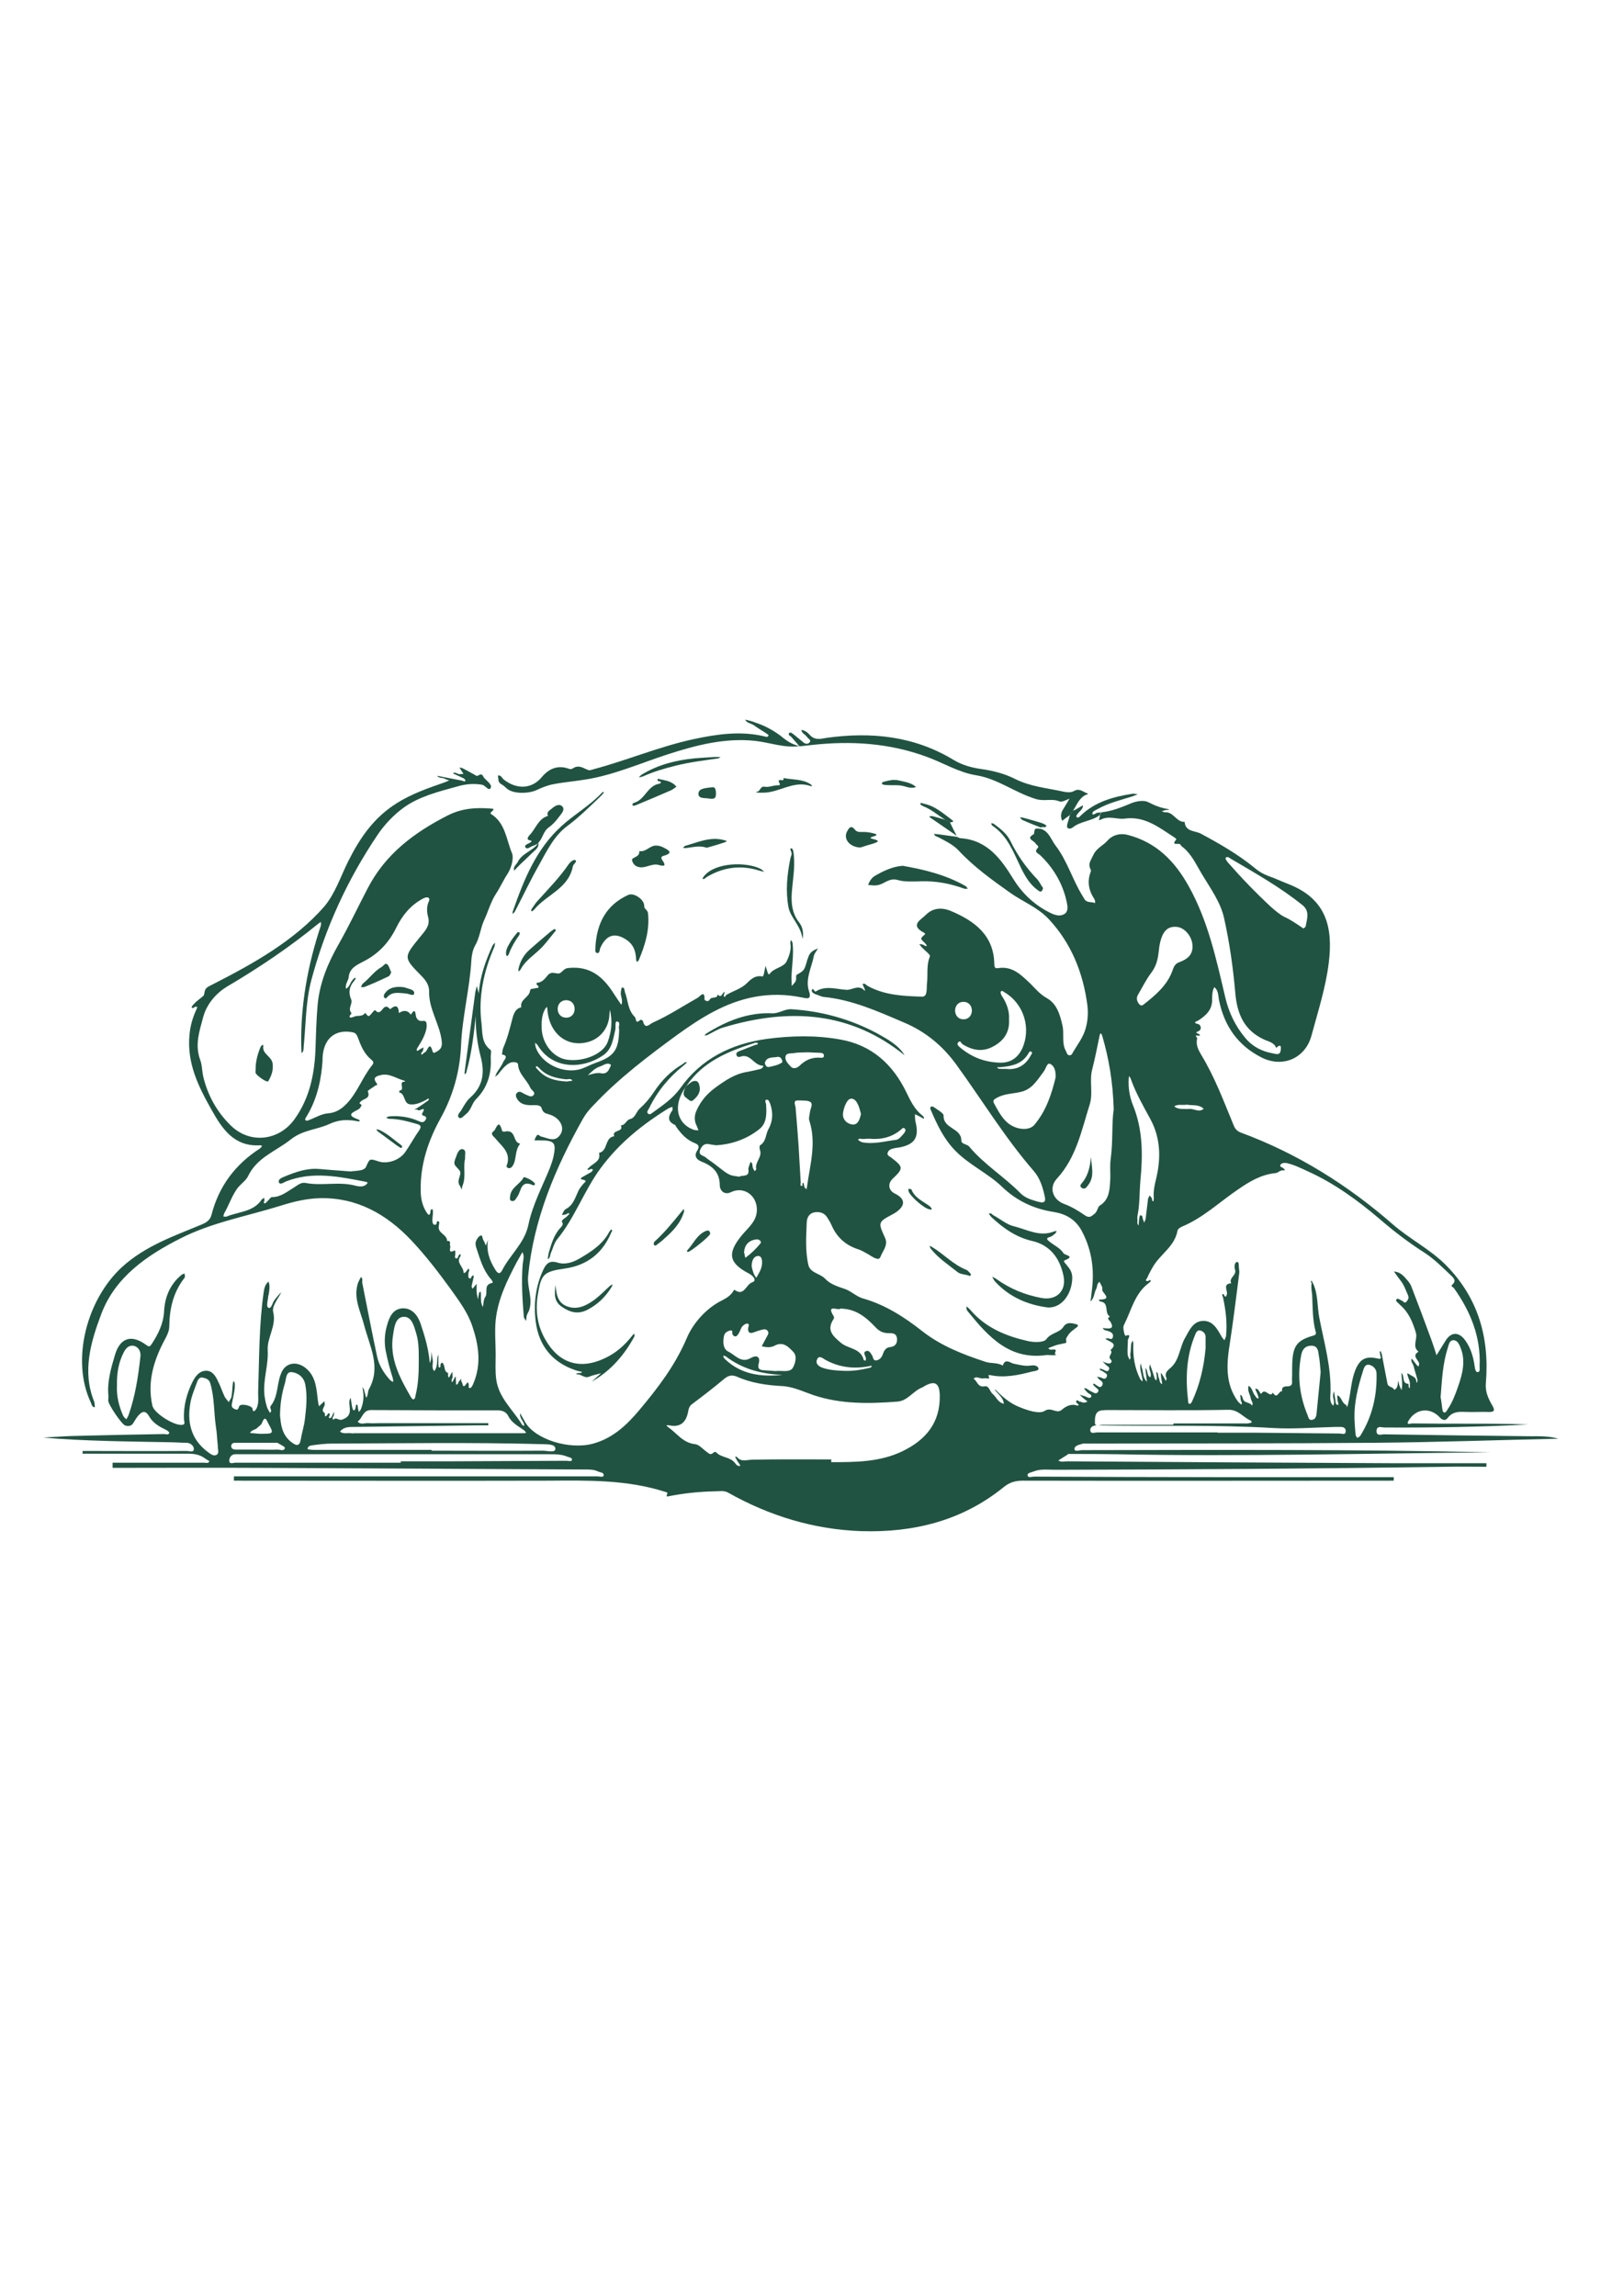 <?xml version="1.0" encoding="utf-8"?>
<!-- Generator: Adobe Illustrator 24.2.3, SVG Export Plug-In . SVG Version: 6.00 Build 0)  -->
<svg version="1.1" id="Layer_1" xmlns="http://www.w3.org/2000/svg" xmlns:xlink="http://www.w3.org/1999/xlink" x="0px" y="0px"
	 viewBox="0 0 595.3 841.9" style="enable-background:new 0 0 595.3 841.9; fill: #215342;" xml:space="preserve">
<g>
	<path d="M392.5,533.2c5.7,0,11.5,0,17.2,0.1c45.7,0.9,91.3-0.3,137-0.7c-49.9-1.1-99.9-0.9-149.8-0.8c-1,0-2.7,0.7-2.8-0.4
		c-0.1-1.1,1.6-1.6,2.8-1.9c0.5-0.2,1.1-0.1,1.7-0.1c35.3-0.1,70.6,0,105.9-0.3c22.4-0.2,44.8-1,67.1-1.5c-3.5-1-7-0.9-10.5-0.9
		c-17.8-0.2-35.6-0.4-53.4-0.7c-1,0-2.9,0.8-2.8-1.3c0.1-2,1.9-1.2,2.9-1.2c17.6,0.1,35.1-0.2,52.7-1.1c-7.4-0.3-14.7-0.3-22.1-0.3
		c-6.8,0-13.6,0-20.4-0.1c-0.5,0-2.5,0.8-1.3-1.1c2.7-4.4,7.9-4.9,11.4-1.1c1,1.1,2.1,1.3,2.9,0.2c1.9-2.5,4.4-2.3,7-2.2
		c2.7,0.1,5.4-0.1,8,0c2.1,0.1,2.4-0.6,1.4-2.3c-1.5-2.6-2.7-5.1-2.4-8.3c1.4-16.8-2.9-31.7-15.2-43.8c-5.7-5.5-12.8-9.1-18.7-14.2
		c-16.7-14.6-35.2-26.2-56.1-33.9c-1.2-0.5-2-1.3-2.5-2.6c-3.6-8.7-6.9-17.6-11.8-25.7c-1-1.7-2.2-3.7-1.6-6.1
		c0.1-0.6-1.5-1.4,0.6-1.1c1,0.1,0.1-0.6-0.2-0.7c-0.6-0.3-1.2-0.4,0-0.9c1.6-0.7,0.8-2.4,0.1-2.6c-2.6-0.6-0.5-1.1,0-1.4
		c2.7-1.8,5-3.8,5-7.5c0-1.6,0-3.3,0.8-4.7c1.5,1.2,1.4,3,1.7,4.7c1.9,9.5,6.9,16.7,15.6,21.1c7.7,3.9,16,0.4,18.3-7.9
		c2.4-8.9,5.3-17.8,6.4-27c1.5-12.5-0.7-23.1-14.6-28.6c-2.6-1-5.1-2.2-7.7-3.1c-1.8-0.7-3.4-1.6-4.9-2.9c-6.1-5-12.9-8.9-19.8-12.6
		c-2.1-1.1-5.6-0.6-5.9-4.3c-3,0.2-4.1-3.8-7.2-3.5c-0.4,0-0.8-0.3-1.2-0.4c0.4-0.1,0.9-0.3,1.3-0.4c0.5-0.1,0.9-0.1,1.4-0.1
		c-0.1-0.1-0.2-0.3-0.4-0.3c-2.6-0.4-4.9-1.3-7.2-2.5c-1.5-0.8-4-0.5-6.1,0.3c-3.6,1.5-7.2,3-11.1,3.4c-0.2,0.4-0.4,0.7-0.6,1.1
		c0.2,0.6-0.9,2.3,0.3,1.6c3.1-1.6,6,0,8.9-0.4c7.4-1,12.7,3.4,18.3,7c0.2,0.1,0.6,0.6,0.6,0.6c-2.4,2.7,1.3,1.1,1.5,2
		c0.1,0.3,0.7,0.8,1.1,1.1c3.1,2.6,4.7,6.3,6.7,9.6c3.1,5.2,6.9,10.3,8.2,16.3c2,9,3.3,18.2,4.1,27.5c0.7,7.8,3.4,13.7,10.7,17
		c1.6,0.7,3.5,1,4.3,3c2.2-2.1,1.7,0.5,1.6,1.1c-0.3,1.7-1.8,1.1-2.8,0.9c-4-0.7-7.4-2.4-10.1-5.6c-3.7-4.4-6.1-9.4-7.4-15
		c-3.3-14-6.3-28-13.4-40.7c-5.1-9.2-11.9-16.1-22.3-18.8c-3-0.8-5.8,0.1-7.6,2.2c-1.6,1.8-4,2.6-5.2,5.4c-0.9,1.9-1.9,3-0.9,5
		c0.1,0.2,0.2,0.6,0.1,0.8c-1.2,3-1,5.9,0.5,8.8c0.5,0.9,1.3,1.7,1,2.8c-1.2-0.6-2.9,0-3.8-1.4c-0.3-0.5-0.6-1-0.9-1.5
		c-3.6-5.9-5.5-12.7-9.8-18.3c-1.6-2.1-2.3-5-5.2-6l0.1,0c-2.5-0.3-2.5-0.3-2.7,1.6c0,0.1,0,0.2-0.1,0.3c-3.1,1.7,0,2.3,0.6,3.4
		c0.3,0.5,1.4,1,0.9,1.6c-1.6,1.6,0,2,0.8,2.7c5,4.8,8.4,10.6,9.8,17.4c0.3,1.5,0.6,3.2-0.9,4.2c-1.5,0.9-3.1,0.5-4.7-0.2
		c-5.9-2.8-10.5-7-14-12.6c-4.5-7.3-9.5-14.3-19.3-15c-0.5,0-0.9-0.3-1.4-0.5l0,0c-2.2-0.3-4.4-0.6-6.5-0.9
		c-0.6-0.1-1.3-0.1-1.9-0.2c0.2,0.9,1.1,1,1.7,1.3c2.6,1.4,5.4,2.7,7.4,4.9c5.6,6,12.2,10.7,18.8,15.4c4.7,3.3,10.2,5.4,14.2,9.7
		c8.2,8.8,12.5,19.5,14.1,31.3c0.4,3,0.2,6.2-0.7,9.1c-0.9,3-2.9,5.6-4.5,8.3c-0.3,0.6-0.6,1.3-1.4,1.2c-0.8-0.1-0.9-0.9-1.2-1.5
		c-1.7-2.9-0.6-6.3-1.3-9.4c-0.9-3.9-2-8-5.8-10.1c-2.5-1.4-4.1-3.4-6-5.3c-3.2-3-6.4-6.4-11.5-5.7c-1.1,0.1-1.6,0.3-1.7-1.3
		c-0.1-10.6-7.1-15.9-15.9-19.6c-3.3-1.4-6.6-1.2-9.2,1.4c-1.6,1.7-6.1,3.7-0.8,6.5c0.2,0.1,0.8,0.4,0.3,0.8c-1.6,1.4-1.6,1.4,0,2.9
		c0.3,0.3,0.6,0.7,0.9,1.1c-0.6,0.4-1-0.2-1.5-0.4c-0.4-0.1-0.9-0.1-1.3-0.2c0.3,0.4,0.5,0.8,0.8,1.1c1.1,1.2,3.3,2.8,3.1,3.4
		c-1.4,3.3-0.7,6.7-1.1,10c-0.2,1.7,0.3,4.9-1.8,4.8c-6.8-0.2-13.7-0.5-19.9-3.9c-0.6-0.3-1.1-1.2-1.9-0.7c-0.1,0,0.5,1.1,0.7,1.7
		c0.1,0.2,0.3,1,0,0.7c-2.1-2.4-4.5-0.2-6.6-0.3c-3.7-0.2-7.7-1.7-11.3,0.6c-0.5,0.3-0.9-1.6-1.4-0.6c-0.4,0.8,0.8,1.5,1.8,1.8
		c0.8,0.2,1.6,0.7,2.4,0.8c10.5,1,20,5.3,29.6,9.4c7.8,3.3,14,8.4,19,15.2c9.6,13.2,18,27.1,28.7,39.4c2.2,2.6,3.2,5.9,3.9,9.2
		c0.4,1.7,0,2.5-2.1,2c-2.5-0.7-5.1-1.4-6.9-3.3c-5.9-6-13.3-10.5-18.7-17c-0.8-1-2.9-0.8-2.9-2.3c0-4.6-6.7-4.2-6.5-9.1
		c0-0.9-2.1-2-3.3-2.9c-0.3-0.3-1-0.5-1.2-0.4c-0.7,0.3-0.3,1-0.1,1.5c2.3,5.3,4.7,10.4,8.8,14.6c5.1,5.3,12,8.3,17.2,13.3
		c5.5,5.3,11.9,8.2,19.2,9.3c4.2,0.7,7.7,2.7,9.9,6.6c3.6,6.6,4.8,13.6,4,21.1c-0.2,1.7-0.4,3.4-0.6,5.1c1.4-1.3,1.3-3.2,2.1-4.7
		c0.4-0.8,0.2-1.9,1.2-2.5c0.4,0.9,1.2,2,1,2.6c-0.5,1.3,4.2,3.8-0.9,3.9c-0.8,0-0.1,0.7,0.3,0.7c3.3,0.5,1.2,4.3,3.4,5.5
		c-1.4,0.9-0.1,1.3,0.3,2.1c0.5,1,1.1,2.3-1,2.3c-0.6,0-1.3-0.1-1.9-0.2c0.3,0.9,1.2,0.9,1.9,1.1c1.1,0.4,2.1,0.9,1.8,2.2
		c-0.3,1.4-1.4,0.4-2.1,0.5c-0.2,0-0.5,0.1-0.7,0.2c0.2,0.1,0.5,0.3,0.7,0.4c1.6,0.9,3.8,1.5,1.2,3.7c1.1,1.1-0.8,2-0.2,3.1
		c0.3,0.5,0.9,0.8,0.5,1.4c-0.5,0.7-1.2,0.4-1.9,0.2c-0.4-0.1-0.9-0.3-1.3-0.5c0.4,0.4,0.7,0.7,1.1,1.1c0.5,0.6,1.8,0.9,1.2,2
		c-0.5,0.9-1.3,0.2-2-0.1c-0.4-0.2-0.9-0.3-1.3-0.4c-0.1,0.8,0.7,0.7,1.1,1c0.6,0.6,2,0.8,1.4,2.1c-0.5,1.1-1.5,0.4-2.3,0.1
		c-0.4-0.1-0.8-0.1-1.3-0.2c0.3,0.3,0.6,0.7,0.9,1c0.9,0.6,1.7,1.2,1,2.3c-0.7,1-1.5,0.1-2.2-0.3c-0.4-0.2-0.7-0.8-1.1-0.2
		c0,0.1,0.4,0.5,0.7,0.8c0.5,0.6,1.8,1.1,1.1,2c-0.7,1-1.7,0.1-2.6-0.3c-0.3-0.1-0.5-0.3-0.7-0.4c-0.6-0.3-1-0.9-1.8-0.6
		c0.4,0.5,0.8,1,1.3,1.5c0.5,0.5,1.8,0.8,1.3,1.6c-0.5,0.8-1.6,0-2.4-0.3c-0.6-0.2-1.2-0.3-1.8-0.5c0.5,0.4,0.9,0.9,1.4,1.3
		c0.5,0.4,1,0.8,1.5,1.2c-0.4,0.1-0.9,0.4-1.3,0.4c-0.6,0-1.1-0.4-1.6-0.4c-0.4,0-1-1.1-1.3,0c-0.1,0.3,0.6,0.8,1,1.2
		c-0.2,0.1-0.4,0.3-0.5,0.3c-2.2-0.9-4.4,0.3-5.6,1.4c-2.1,1.9-3.9-1.1-6.4,0.5c-2,1.3-6.4-0.2-9.3-1.4c-3.4-1.3-6.3-3.8-8.9-6.5
		c0,0.3,0.1,0.5,0.2,0.6c1.2,1.4,2.8,2.6,3,4.7c-2.1-0.4-2.7-2.4-4.1-3.6c-1.1-0.9-1.3-3.1-2.9-2.8c-2.6,0.5-2.7-1.9-4.1-2.8
		c1.1-1.1,2.3,0.1,3.5-0.1c0.6-0.1,1.1,0,1.7,0c0.3,0,0.8,0.2,0.4-0.6c-0.3-0.6-0.1-0.7,0.5-0.6c5.2,1.1,10.3,0,15.3-1.3
		c0.9-0.2,2.5-0.3,2.4-1.1c-0.2-1.2-1.9-1.3-2.9-1.1c-2.2,0.3-4.1-0.3-6.2-0.7c-1.3-0.3-3.1-2.1-4,0.7c-2-1.2-4.4-0.7-6.4-1.4
		c-8.2-2.7-16.2-5.8-23.1-11.2c-6.6-5.2-13.6-9.7-21.7-12c-2.5-0.7-4.2-2.6-6.7-3.5c-2.3-0.8-5.2-1.6-7.2-3.7
		c-1.8-2-5.5-2.1-6.2-5.1c-1.2-5.2-0.8-10.5-0.6-15.7c0.1-1.6,0.8-3.2,2.8-3.6c1.8-0.3,3.5,0.1,4.6,1.7c0.6,0.9,1.2,1.9,1.7,3
		c1.9,4.4,5.1,7.3,9.6,8.8c1.4,0.4,2.6,1.2,3.9,1.9c1.5,0.9,3.8,2.6,4.4,1c0.8-2.2,3-4.3,1.7-7.1c-2.6-5.7-2.6-5.7,3-8.7
		c0.3-0.2,0.7-0.4,1-0.6c3.6-2.5,3.5-5-0.4-6.9c-2.3-1.1-2.7-3.6-0.8-5.4c4-3.8,4-4.3-0.4-7.7c-0.6-0.5-1.8-0.8-1.4-1.9
		c0.3-0.9,1.1-1.3,2-1.5c0.7-0.2,1.5-0.3,2.3-0.4c5.7-1.1,7.3-3.8,5.9-9.4c-0.2-0.9-0.2-1.8-0.2-2.8c0.7,0.4,1.5,0.7,2.2,1.1
		c0.3,0.2,0.6,0.4,1,0.6c0.3-0.6-0.2-0.9-0.5-1.2c-2.8-2.2-4.3-5.3-5.8-8.4c-5-10.4-12.8-17.5-24.4-19.5c-8.9-1.6-17.9-1.4-26.9-0.2
		c-12.9,1.8-24,7.2-31.7,18.1c-2.7,3.7-6.2,6.1-9.8,8.7c-0.6,0.4-1.3,1.2-2,0.6c-0.7-0.6,0.1-1.4,0.4-2c3-6.2,7.3-11.4,12.7-15.7
		c0.4-0.3,0.8-0.8,1.2-1.1c-0.8-0.3-1.2,0.4-1.7,0.7c-4.3,2.5-7.7,6-10.4,10.1c-1.5,2.3-3.4,4.5-5.2,6.1c-1.4,1.2-1.6,3.4-3.6,3.9
		c-1.4,0.3-1.7,2.3-3.4,2.3c1.3,2.6-3.5,1.5-2.4,4c-3.6,0.4-2.2,5.4-5.6,6.1c0.7,2.6-1.3,3.5-2.9,4.7c-0.5,0.4-1,0.9-1.4,1.3
		c0.6,0.6,1-0.2,1.6-0.1c0.2,0,0.3,0.2,0.5,0.3c-0.2,0.3-0.4,0.6-0.6,0.8c-1,0.6-2,1.1-3,1.7c-0.4,0.2-1.6,0.9-0.2,1.1
		c2,0.4,0.7,1,0.2,1.6c-0.6,0.8-1.2,1.4-1.7,2.4c-1.2,2.5-1.9,5.4-4.7,6.8c-0.3,0.2-0.6,0.5-0.8,0.9c-0.2,0.4-0.4,0.8-0.6,1.3
		c0.4-0.1,0.8-0.1,1.3-0.2c0.5-0.1,0.9-0.8,1.5-0.3c-0.4,0.4-0.7,0.8-1.2,1.2c-1.9,1.4-1.8,1.4-1.3,2.4c0.1,0.2-0.2,0.9-0.5,1.2
		c-2.6,2.6-3.6,6-4.6,9.4c-0.2,0.8-0.3,1.6-0.4,2.5c1-0.5,0.8-1.6,1.2-2.4c0.7-1.6,1.1-3.4,2.1-4.7c6.6-8,10-18,16.1-26.3
		c6.8-9.2,15.4-16.1,25-22c0.4-0.2,0.9-0.3,1.3-0.5c0,0.4,0.2,1,0,1.3c-1.5,2.1-2,4,0.9,5.3c0.2,0.1,0.4,0.4,0.5,0.7
		c1.8,2.6,3.8,4.8,6.8,6c1.6,0.6,1.8,1.4,0.9,2.8c-1.2,1.8-0.3,3.2,1.4,3.9c4.1,1.6,6.9,3.9,6.9,8.8c0,1.8,1.6,3.7,4.1,2.5
		c4.5-2.2,9.3,0.9,9.5,6.1c0.2,4.4-3.1,6.8-5.5,9.7c-5.5,6.7-4.8,10.2,2.7,14.1c1.3,0.7,3.1,2.5,1,3.2c-2.2,0.8-2.9,5.3-6.4,2.7
		c0,0-0.4,0.3-0.5,0.6c-1,1.5-2.2,2.3-3.9,3.2c-6,2.9-10.8,8.5-13.1,13.9c-4.3,10.1-10.6,18.3-17.4,26.4
		c-4.6,5.5-9.7,10.3-16.9,12.3c-8.7,2.4-21.3-1.5-25-7.9c-0.6-1.1-1.2-2.1-1.8-3.2c-0.3,1.4,0.7,2.4,1.3,3.6c0.1,0.3,0.2,0.7,0.2,1
		c-0.3-0.1-0.7-0.2-0.8-0.4c-3.3-5.5-8.6-9.8-9.5-16.7c-0.4-3-0.2-6.1-0.2-9.1c0-4.2-0.4-8.3,0-12.5c0.8-7.7,4.1-14.4,7.6-21.1
		c0.7-1.3,1.5-2.6,2.2-3.9c0.9,1.5,0.2,3.1,0.1,4.6c-0.5,6.3-0.1,12.6,0.4,18.9c0,0.6,0.5,1.2,0.8,1.7c0.1-0.5,0.2-1,0.2-1.5
		c0.1-0.8,0.6-1.5,0.9-2.2c1.6-4.3-0.7-8.4-0.3-12.7c2-20.9,10-39.7,20.1-57.7c1-1.8,2.4-3.5,3.9-5c9.2-9.8,19.9-17.9,30.7-25.8
		c8.6-6.2,17.6-11.9,28.3-13.9c5.8-1.1,11.6-1,17.4,0.2c1.6,0.3,3.8,1.1,2.6-2.4c-1.4-4.4,1-8.6,1.8-12.8c0.2-1,1-1.8,1.5-2.8
		c-1.3,0.6-2.6,1.1-3.3,2.6c-0.2,0.5-0.4,1.1-0.6,1.6c-1.1,3.9-1.1,3.9-3.9,5.5c-0.2,0.1-0.2,0.7-0.2,1.1c0.2,1.4-0.9,2.1-1.6,3
		c0-1-0.1-2.1-0.1-3.1c0.1-4.2,0.9-8.4,0.4-12.6c0-0.4-0.4-0.8-0.6-1.2c-0.1,0.4-0.3,0.9-0.2,1.3c0.4,2.4-0.5,4.7-1.4,6.6
		c-1.2,2.3-4.8,2.3-6.3,4.7c0,0-0.5-0.1-0.5-0.2c-0.3-0.9-0.6-1.9-0.9-2.9c-0.2,1.1-0.5,2.2-0.7,3.3c-0.1,0.2-0.3,0.6-0.4,0.6
		c-2.5-0.5-4,0.7-5.8,2.5c-1.9,1.9-4.9,2.8-7.4,4.2c-0.3,0.2-0.6,0.8-0.7,0.8c-0.7-0.2-0.1-0.8-0.2-1.2c0-0.2,0.6-0.9-0.1-0.5
		c-0.7,0.4-0.8,2.3-2.3,0.8c-0.1,1.8-2.3,0.6-2.9,1.9c-0.4,0.9-1.9,0.5-1.9-0.2c0.1-3.5-1.8-0.9-2.3-0.6c-5.5,3.1-10.8,6.6-16.6,9.2
		c-1.2,0.5-2.9,2.8-3.7-0.6c0-0.2-0.8-0.5-0.9-0.4c-2,1.8-1.4-0.4-2.1-1.1c-2.6-2.6-2.4-6-3.6-9.1c-0.2-0.6,0-1.8-1.1-1.6
		c-0.2,0-0.3,1.2-0.4,1.8c-0.1,1.5,0.9,2.9,0.2,4.5c-0.9-1.3-1.8-2.6-2.7-4c-3.9-6.2-8.7-10.4-16.8-9.5c-2,0.2-2.3,2.2-3.9,2
		c-1.5-0.2-2.6-0.7-3.8,0.9c-0.9,1.1-2,2.5-3.8,2.5c0,0-0.2,0.5-0.1,0.6c1.8,1.6-0.1,1.2-0.8,1.5c-0.6,0.2-1.5-0.1-1.6,0.9
		c-0.3,2.4-3.8,3.1-3.2,6c-2.5,0.5-3,3.2-3.4,4.7c-0.9,3.4-1.7,6.7-3.1,9.9c-0.4,0.8-0.4,1.8-0.6,2.7c2.6,0.4,0.9,1.9,0.5,2.7
		c-0.6,1.5-1.7,2.8-2.5,4.2c-0.2,0.4-0.3,0.8-0.5,1.3c0.3-0.3,0.7-0.5,1-0.8c1.3-1.6,2.4-3.2,4.2-4.2c1.2-0.7,3.2-0.4,3.2,0.4
		c0.2,3.6,3.2,5.6,4.5,8.6c0.4,0.9,2.2,1.7,1.1,2.8c-0.9,0.9-2.1-0.1-3.2-0.5c-0.3-0.1-0.5-0.3-0.7-0.4c-0.7-0.4-1.4-0.7-2.1,0
		c-0.7,0.8-0.3,1.6,0.2,2.4c1.2,1.8,3.1,2.1,5.1,2.1c1.4,0,3.4-0.3,3.8,1.2c0.5,1.7,1.5,1.8,2.8,2.2c3.9,1.2,5.8,4.8,4,7.4
		c-2,3-4.6,1.2-7,0.7c-0.6-0.1-1.1-1.3-1.8-0.1c-0.3,0.5-0.5,1-0.7,1.5c0.6,0,1.3,0,1.9,0c5.5,0,6.2,0.8,5.1,6
		c-0.3,1.4-0.8,2.7-1.3,4.1c-2.8,6.9-6.4,13.6-7.9,20.9c-1.4,6.7-6.7,10.9-9.6,16.6c-0.9,1.8-1.8,1.1-2.6-0.3
		c-2.1-3.3-3.3-6.9-2.6-10.9l-0.8,2.2c-0.3-0.7-0.5-1.4-0.9-2c-0.4-0.6-0.3-2-1-1.7c-0.8,0.3-1.5,1.4-1.8,2.3
		c-0.2,0.7,0,1.7,0.3,2.5c1.3,3.9,2.4,7.8,5.1,11c0.4,0.4,1.2,1.5,0.6,1.6c-3.3,0.6-1.4,3.5-2.5,5.1c-0.7,1-0.6,2.5-0.9,3.7
		c-0.8-1.4-0.7-2.9-0.7-4.5c0-0.4-0.1-0.7-0.1-1.1c-0.7,0.1-0.6,0.7-0.7,1.1c-0.1,0.6-0.2,1.2-0.3,1.7c-0.1-0.7-0.3-1.3-0.4-2
		c-0.1-0.8-0.1-1.5-0.1-2.3c0-0.5,0-0.9,0.1-1.4c-0.3,0.3-0.6,0.6-0.9,1c-0.2,0.3-0.4,0.5-0.7,0.8c-0.1-0.3-0.4-0.7-0.3-1
		c0.2-1,0.5-2,0.7-3.1c0.1-0.3,0-0.5,0-0.8c-0.2,0.1-0.5,0.1-0.6,0.3c-0.3,0.3-0.3,1.1-0.9,0.8c-0.7-0.4-0.3-1.2-0.4-1.8
		c0-0.6,0.7-1.2,0-1.8c-0.3,0.4-0.6,0.9-1,1.3c-0.2,0.3-0.8,0.6-0.8,0c0-2-2.9-3.5-1.1-5.8c0.1-0.2,0-0.5,0-0.8
		c-0.2,0.1-0.5,0.2-0.6,0.4c-0.3,0.5-0.4,1.4-1,1.2c-0.8-0.3-0.2-1.1-0.3-1.8c0-0.4,0.1-1.3-0.3-1.1c-2.7,1.3-1.2-1.1-1.6-1.8
		c-0.3-0.6,0.6-1.9-1.1-1.7c0-2.3-3-2.7-3.1-4.9c0-0.8,0.4-2,0.1-2.2c-1.2-0.7-0.5,1-1.2,1.1c-1,0.3-1.1-0.7-1.2-1.2
		c-0.1-1,0.2-2.1,0.2-3.1c0-0.5,0-1.3-0.2-1.3c-0.7-0.2-0.7,0.5-0.7,0.9c-0.3,1.9-1,0.9-1.5,0.1c-1.6-2.5-2.1-5.3-2.1-8.2
		c-0.1-9.4,2.8-18.1,7.3-26.2c4.6-8.3,7.1-17.3,7.5-26.5c0.4-10.6,3.2-20.9,3.8-31.5c0.1-1.6,0.5-3.8,1.3-5.2c1.8-3,2-6.5,3.4-9.5
		c1.5-3.2,2.4-6.7,4.3-9.6c1.6-2.4,2.7-5,4.3-7.4c1.5-2.3,2.3-5.9,1.6-7.5c-2.1-5-2.4-11.1-7.7-14.4c-0.5-0.3,0.1-0.6,0.3-0.9
		c1.2-1.1,0.5-1-0.6-1.1c-5.4-0.4-10.4-0.1-15.7,2.6c-12.3,6.3-22.7,14.1-29.2,26.6c-3.6,6.9-6.9,13.9-10.7,20.6
		c-4,7-7,14.3-7.7,22.3c-0.5,5.5-0.6,11.1-0.8,16.6c-0.4,9-2.2,17.5-7.5,25c-5.7,8.2-16.5,9.5-23.6,2.5c-5.1-5-8.5-11.2-10.1-18.1
		c-0.4-1.9-0.4-4.3-1.1-6c-2-5.5-0.2-10.6,1.1-15.5c1.2-4.6,4.5-8.7,8.8-11.3c11.7-6.9,23-14.5,33.5-23.1c0.3-0.2,0.6-0.4,0.9-0.6
		c0,0.4,0.1,0.9,0,1.3c-4.8,14.4-7.5,29.1-7.2,44.3c0,0.8,0.1,1.7,0.1,2.5c0.9-0.6,0.7-1.6,0.8-2.5c0.8-8,0.7-16.1,2.7-23.9
		c5.1-19.3,13.3-37.2,24.5-53.8c2.6-3.8,5.9-7.2,9.3-9.7c5.7-4.2,13-6,19.9-7.9c2.7-0.8,5.9-1.2,9.1-0.6c1.2,0.3,2.4,2.5,3.1,1.1
		c0.6-1.1-1.4-2.5-2.4-3.6c-0.4-0.5-0.6-1.6-1.6-1.2c-1.1,0.5-1,0.6-1.6,0.2c-1.6-0.9-3.2-1.8-4.8-2.6c-0.3-0.2-0.7-0.1-1.1-0.2
		c0.2,0.3,0.4,0.6,0.6,0.9c0.3,0.5,0.6,0.9,0.9,1.4c-0.4,0-0.9,0.1-1.3,0.1c-0.9,0.1-1.6-1-2.6-0.3c0.9,0.4,1.7,0.8,2.6,1.2
		c0.4,0.2,0.9,0.4,1.3,0.6c0.3,0.2,0.8,0.6,0.7,0.8c-0.2,0.7-0.7,0.2-1.1,0.1c-3.1-0.6-6.1-1.2-9.3-1.8c0.8,1,2,0.6,2.9,1.1
		c0.5,0.3,1,0.4,1.6,0.6c-0.6,0.2-1.1,0.5-1.7,0.7c-6,2.1-11.9,4.1-17.5,7.6c-8.5,5.3-13.6,12.8-17.9,21.4
		c-2.8,5.6-4.7,11.7-8.8,16.6C107.9,345,93.1,353.3,78,361c-2.8,1.4-2.7,1.4-3.2,3.9c-0.1,0.3-0.5,0.5-0.8,0.8
		c-0.8,0.7-1.7,1.3-2.4,2c-0.5,0.5-1.4,1.4-1.3,1.7c0.4,0.8,1-0.3,1.5-0.2c0.7,0,0.7,0,0.1,1.3c-1.3,2.9-2.1,5.7-2.4,9
		c-1,10.4,3.3,19,8.1,27.5c3.9,7,8.3,13.6,17.8,13c0.3,0,0.5,0.2,0.8,0.2c-0.3,0.3-0.5,0.7-0.9,1c-9,5.8-15,13.8-17.7,24.2
		c-0.5,2-1.7,2.8-3.5,3.6c-10.3,4.3-20.7,7.8-29.4,15.7c-13,12-18.7,34.2-11.4,49.6c0.3,0.7,0.4,1.7,1.5,1.8c-0.1-0.7,0-1.5-0.3-2.2
		c-4.4-11-1.2-21.8,2.6-31.9c5.1-13.7,16.9-21.7,29.2-27.9c11.4-5.8,24.3-8.1,36.5-11.9c4.7-1.5,9.7-2.7,14.6-2.8
		c13.5-0.3,24.4,5.9,33.4,15.4c5.2,5.5,9.9,11.6,14.4,17.8c3.2,4.5,6.4,8.7,8.1,13.9c2.3,6.9,3.3,13.7,0.4,20.7
		c-0.3,0.7-0.7,1.7-1.2,1.8c-1,0.2-0.4-0.9-0.6-1.4c-0.2-0.5-0.2-1-0.8-0.2c-1.6,2.4-1.3-0.5-1.9-0.8c-0.1-0.1,0-0.6,0-1
		c-0.2,0.3-0.5,0.5-0.7,0.8c-0.5,0.4-0.3,1.3-1.2,1.4c0-0.6-0.1-1.3-0.1-1.9c0-0.4,0-0.8,0-1.1c-0.1,0.1-0.3,0.3-0.4,0.4
		c-0.3,0.6-0.6,1.2-0.9,1.7c-0.7-0.7,0.2-1.4,0.1-2.1c-0.1-0.6,0-1.1-0.1-1.7c-0.1,0.2-0.3,0.4-0.4,0.6c-0.3,0.5-0.5,1-0.8,1.5
		c-0.7-0.5-0.1-1.6-0.4-1.7c-1.5-0.6-1-2.1-1.6-3.1c-0.3-0.6-0.6-1.1-1.1-0.1c-0.2,0.4,0.3,1.2-0.6,1.2c-0.1,0-0.2-0.9-0.2-1.3
		c0-1.1,0-2.2,0-3.4c-0.3,0.6-0.4,1.2-0.4,1.7c-0.1,1.5-0.1,3.1-1.1,4.3c-1.2-1.2-0.3-2.8-0.6-4.2c-0.2-0.9-0.3-1.9-0.4-2.9
		c-0.1,0.9-0.1,1.9-0.2,2.8c-0.1,0.5-0.3,1-0.4,1.4c-0.1-0.5-0.2-0.9-0.2-1.4c-0.5-4.5-1.8-8.8-3.2-13c-1-3-3.1-5.9-6.7-5.7
		c-3.4,0.2-4.8,3.1-5.6,6.1c-0.9,3-1.1,5.9-0.6,9.1c0.7,3.6,1.6,7.1,2.7,10.5c0.1,0.4,0.1,0.9,0.1,1.3c-0.4-0.2-0.8-0.4-1.1-0.7
		c-2.3-2.5-4.1-5.4-4.8-8.7c-1.9-8.9-3.6-17.8-5.4-26.8c-0.2-0.8,0.3-1.7-0.5-2.3c-0.4,0.7-0.8,1.5-1.1,2.2
		c-1.8,5.6,1,10.5,2.3,15.6c2,7.7,6.3,15.2,1.7,23.4c-0.5,0.9-0.2,2.2-1,3.1c-0.3-1-0.5-2-0.8-3c0-0.2-0.2-0.3-0.6-0.9
		c0.7,3,0.5,5.5-0.5,8c-0.1,0.4-0.5,0.7-0.8,1.1c-0.1-0.4-0.2-0.8-0.3-1.3c-0.1-0.5,0-1.2-0.3-1.3c-0.6-0.3-0.4,0.4-0.5,0.7
		c-0.2,0.5-0.1,1.3-0.8,1.3c-0.2,0-0.5-0.9-0.6-1.5c-0.2-1.1-0.3-2.2-0.5-3.1c-1.6,2.3,1.9,6.3-3.1,8c-1.3,0.5-2.3-1.2-3.2,0.1
		c-0.8-0.7,0.2-1.3,0.2-2c0-0.3,0-0.7,0-1c-0.4,0.8-0.8,2.2-1.3,2.3c-1.6,0.3,0.8-1.7-0.8-1.7c-0.1,0-0.2,0.3-0.3,0.5
		c-1.4,1.6-0.7-0.4-1-0.6c-1.7-1.1,0.2-2.3,0-3.4c-0.1-0.3-0.1-0.7-0.1-1c-0.2,0.2-0.4,0.4-0.6,0.6c-0.5,0.4-0.9,0.9-1.4,1.3
		c-0.2-0.7-0.3-1.4-0.4-2.1c-0.5-3.9-0.6-7.9-3.5-11c-3.3-3.5-7.7-3.3-9.6,0.2c-2.1,4-1.2,9-4.2,12.8c-0.6,0.7,0.8,1.8-0.3,2.5
		c-0.4-0.8-1-1.6-1.2-2.5c-0.4-1.3-0.6-2.6-0.8-3.9c-0.6-5.6,1.5-11,1.2-16.5c-0.3-4.8,3.3-8.9,2-14.1c-0.5-2.2,1.8-4.8,3-7.2
		c-0.9,0.8-1.7,1.8-2.4,2.7c-0.9,1-1.2,3.5-2.3,3c-1-0.4-0.2-2.8-0.1-4.3c0-0.3,0.2-0.5,0.2-0.8c0.2-1.5,0.5-3-0.1-4.5
		c-1.3,1-1.6,2.6-1.8,4c-1.7,11.9-1.6,24-2,36c-0.1,2.2,0.4,4.4-0.6,6.5c-0.2,0.4-0.6,0.9-0.9,1c-0.6,0.1-0.5-0.6-0.6-1
		c-0.5-1.1-4-1.8-4.7-1c-0.5,0.6-0.3,2-1.9,1.2c-1.5-0.7-0.9-1.8-0.8-2.6c0.4-2.3,1.1-4.5,0.9-6.8c0-0.3-0.3-0.6-0.4-0.9
		c-0.1,0.3-0.3,0.7-0.3,1c-0.2,1.6-0.2,3.2-0.5,4.8c-0.1,0.7-0.7,1.3-1,2c-0.5-0.7-1.1-1.3-1.5-2c-0.9-1.9-1.5-3.9-2.5-5.8
		c-0.9-1.9-2.1-3.9-4.6-3.7c-2.3,0.2-3.6,2-4.6,3.9c-2.2,4.4-3.5,9.1-3.2,14.1c0,0.6,0.6,1.6-0.5,1.8c-2.8,0.6-10.5-4.2-11.1-7
		c-2-8.9,0.6-17,4.8-24.7c0.8-1.5,1.4-2.9,1.4-4.6c0.1-6.4,1.5-12.4,5.6-17.6c0.3-0.3,0-1.1,0-1.6c-0.4,0.2-0.9,0.3-1.2,0.6
		c-4.1,3.4-6,8-6.3,13.1c-0.2,4.6-2.1,8.4-4.5,12.1c-0.7,1-0.9,1.3-2.1,0.4c-5.3-3.9-9.5-2.7-11.4,3.6c-1.5,5-3,10.1-2.4,15.4
		c0,0.5-0.1,0.9-0.1,1.4c-0.1,1.3,5,8.9,6.3,9.2c1.2,0.3,2.3,0.2,3-1.1c0.5-0.8,1-1.7,1.6-2.4c1.3-1.5,2.6-2.5,4.1,0.1
		c1.3,2.3,3.5,3.7,5.9,4.8c0.6,0.3,1.5,0.9,1.5,1.2c-0.2,1-1.3,0.5-1.9,0.5c-11.1,0.2-22.2,0.4-33.3,0.7c-3.7,0.1-7.4,0.4-11.1,0.6
		c15.4,1.3,30.8,1.4,46.2,1.7c2.1,0,4.2,0.2,6.3,0.2c1.6,0,2.8,1.1,2.8,2.3c0,1.4-1.7,0.7-2.6,0.7c-12.7,0.1-25.5,0-38.2,0
		c0,0.3,0,0.7,0,1c12.8,0,25.7,0,38.5,0c2.4,0,4.5,0.3,6.5,1.8c0.5,0.4,1.6,0.9,1.5,1c-0.4,0.9-1.3,0.5-2,0.5c-11.2,0-22.3,0-33.5,0
		c0,0.6,0,1.2,0,1.9c18.1,0,36.2-0.1,54.3,0c39.7,0.2,79.5,0.4,119.2,0.6c1.5,0,3.1,0,4.5,0.7c0.8,0.4,2.3,0.3,2.1,1.5
		c-0.1,0.8-1.5,0.3-2.3,0.3c-44.4,0-88.9,0-133.3,0c0,0.5,0,1,0,1.6c38.5,0,77,0.1,115.4,0c14.4-0.1,28.8-0.4,42.8,4.1
		c0.9,0.3,0.9,0.2,0.7,0.8c-0.3,0.9-0.3,1,0.6,0.8c5.6-1.1,11.3-1.7,17.1-1.8c1.6,0,3.1-0.4,4.7,0.5c15.1,8.5,31.4,13.5,48.8,14.1
		c19.2,0.6,37-3.8,52.2-16.1c2.2-1.8,4.3-2.4,7-2.4c45.4,0.1,90.8,0,136.1,0c0-0.4,0-0.9,0-1.3c-21.9,0-43.9,0-65.8,0
		c-22,0-44-0.1-66.1-0.2c-0.8,0-2.3,0.6-2.4-0.5c-0.1-0.9,1.4-1,2.3-1.4c2.5-1,5.1-0.6,7.7-0.6c48-0.1,95.9-0.4,143.9-1.1
		c4.8-0.1,9.6,0,14.4,0c0-0.4,0-0.9,0-1.3c-11.1,0-22.2,0-33.3,0c-40.1-0.2-80.2-0.4-120.4-0.7c-1.1,0-2.3,0.4-3.3-0.3
		c1.1-0.7,2.1-1.4,3.3-2.1C391.7,533.1,392.1,533.2,392.5,533.2z M466.2,332.6c-5.6-5.2-10.8-10.6-15.8-16.3c-0.4-0.5-1-1.4-0.9-1.6
		c0.6-0.9,1.4-0.1,1.9,0.2c9,5.3,18.1,10.4,26.3,17c2.8,2.2,1.7,5.1,1.2,7.8c0,0.3-0.5,0.5-0.8,0.8c-2.4-1.6-4.6-3.2-7.1-4.3
		C469.3,335.3,467.7,333.9,466.2,332.6z M498.9,526.6c-0.2,0.3-0.7,0.5-1.1,0.7c-0.2-0.4-0.6-0.8-0.6-1.3c-0.2-2-0.3-4-0.4-6
		c-0.1-5.8,1.3-11.4,3-16.8c0.4-1.2,0.7-3,2.4-2.7c1.3,0.3,2.7,1.4,2.7,3.2C505.1,511.9,503.3,519.6,498.9,526.6z M534.8,508.5
		c-1,2.9-2.1,5.8-3.8,8.3c-0.3,0.5-0.7,1.2-1.1,1.2c-0.8,0-0.8-0.9-0.9-1.5c-0.2-1.6-0.4-3.2-0.6-4.1c0.5-6.5,0.8-12.4,2.6-18
		c0.4-1.1,0.5-2.8,2-2.9c1.5-0.1,2.2,1.4,2.7,2.7C537.7,499.1,536.4,503.9,534.8,508.5z M441.5,406.6c-1.8,1.6-3.7-0.3-5.6,0.1
		c-0.2,0-0.4,0-0.6,0c-1.6-0.1-3.3,0.2-4.6-1c1.4-0.9,3.1-0.3,4.6-0.6C437.4,405.5,439.7,404.9,441.5,406.6z M417.4,364.8
		c1.6-2.7,3-5.6,4.9-8.1c1.8-2.4,2.4-4.9,2.7-7.7c0.1-1.2,0.3-2.5,0.6-3.7c0.8-3.1,2.2-5.7,5.9-5.4c3.1,0.2,5.9,3.7,5.9,7.1
		c0.1,3.2-2,4.8-4.7,5.8c-1.4,0.5-2,1.2-2.6,3c-1.9,5.5-6.3,9.2-10.8,12.7c-0.5,0.4-1.1,0.2-1.5-0.3
		C417,367.2,416.7,366,417.4,364.8z M414,395.6c0-0.4,0.1-0.7,0.1-1c0.2,0.3,0.5,0.6,0.6,0.9c1.9,5.4,4.7,10.2,7.4,15.2
		c3.7,7,3.7,14.5,1.9,21.8c-0.6,2.4-1,4.5-0.8,6.9c0,0.4-0.1,1-0.1,1.1c-0.7,0.1-0.4-0.7-0.6-1c-0.2-0.4-0.5-0.7-0.8-1.1
		c-0.2,0.4-0.5,0.8-0.6,1.2c-0.3,2.5-0.6,4.9-0.9,7.4c-0.1,0.5-0.4,0.9-0.5,1.4c-0.2-0.4-0.3-0.9-0.5-1.3c-0.2-0.6,0-1.5-1-1.4
		c-0.2,0-0.3,1-0.4,1.5c-0.1,0.7-0.1,1.5-0.2,2.2c-0.7-0.7-0.3-1.5-0.4-2.3c-0.1-0.4,0-0.8,0-1.1c0.9-4.4,0.7-8.8,1.1-13.2
		c0.9-9.3,0.9-18.5-2.7-27.4C414.3,402.2,413.8,398.9,414,395.6z M412.3,485.8c2.7-5.3,3.9-11.5,9.1-15.3c0.3-0.2,0.8-0.7,0.7-0.8
		c-0.4-0.7-0.7,0.1-1.1,0.1c-1.3,0-0.4-0.8-0.3-1c0.7-1.6,1.5-3.1,2.4-4.6c2.7-4.4,7.8-7.2,8.8-12.9c0.1-0.6,1-1.2,1.7-1.5
		c7.7-3.2,13.7-9,20.5-13.6c4.2-2.9,8.5-5.5,13.8-6c0.9-0.1,1.6-1.1,2.7-1c1.2,0.1,0.5-0.4,0.1-0.8c-0.4-0.4-1.5-0.4-1-1.3
		c0.4-0.6,1.3-0.7,2.1-0.6c2.8,0.6,5.4,1.9,8,3.1c9.7,4.4,18.2,10.6,26.2,17.4c5.2,4.5,10.7,8.7,16.5,12.4c3.7,2.4,6.8,5.6,10,8.6
		c1,1,1.6,1.9,0.1,3.2c-0.6,0.5,0.4,0.8,0.7,1.2c6.1,8.6,9.9,17.9,9.4,28.6c0,0.8,0.3,2.1-0.7,2.2c-0.8,0-1-1.3-1.1-2.1
		c-0.5-3.5-1.4-6.7-3.5-9.6c-2.3-3.2-5.2-3.1-7.2,0.2c-1.1,1.8-2.2,3.5-3.3,5.3c-0.6-1.9-1.2-3.8-1.9-5.7
		c-2.4-6.6-4.9-13.2-7.4-19.7c-0.4-1-1.2-1.9-2-2.8c-1.1-1.3-2.4-2.4-4.3-2.5c0.8,1.1,1.6,2.3,2.4,3.3c1.3,1.6,1.9,3.5,2.7,5.3
		c0.5,1.1,0.1,1.6-0.4,2.3c-0.8,1.1-1.2,0-1.8-0.2c-0.7-0.3-1.5-1.1-2-0.5c-0.5,0.7,0.6,1.2,1,1.7c0.1,0.1,0.3,0.3,0.4,0.4
		c3.1,2.7,4.5,6.1,5.7,10c0.8,2.5-1.5,5.1,1,7.1c-2.9,1.7,0.6,3.2,0.2,4.8c-0.1,0.2-0.2,0.4-0.2,0.7c-0.3-0.3-0.6-0.5-0.8-0.8
		c-0.6-0.7-1.1-1.5-1.7-2.2c-0.5,1.1,0.5,1.9,0.7,2.8c0.4,1.7,1,3.3,1.4,5c0.1,0.3-0.1,0.7-0.1,1.1c-0.1-0.1-0.3-0.3-0.3-0.4
		c0-1.8-1.7-2-2.7-2.8c-0.2-0.1-0.4-0.2-0.6-0.3c0,0.3,0,0.6,0.1,0.8c0.2,0.8,0.6,1.6,0.8,2.5c0.1,0.7,0,1.5,0,2.2
		c-0.8-0.3-0.2-1.6-0.6-1.6c-2.5-0.3-1.1-2.8-2.5-4c0.1,1.6,0.3,3,0.3,4.4c0,0.6-0.1,1.3-0.2,1.9c-0.3-0.6-0.6-1.1-0.8-1.7
		c-0.2-0.4-0.2-0.9-0.4-1.9c-0.3,1.7-0.2,2.9-1.5,3.5c-0.4-1.2-2.2-0.9-2.5-2.3c-0.7-3.7-1.4-7.3-2.1-10.9c-0.1-0.3-0.4-1-0.4-1
		c-0.7,0.2-0.1,0.7-0.2,1.1c-0.1,0.6,1.1,2.1-0.9,1.6c-4.3-1-6.5,0.1-8.2,4.3c-1.6,4-1.6,8.4-2.7,12.6c-0.1,0.4-0.2,0.7-0.3,1
		c-0.1-0.3-0.2-0.8-0.4-0.9c-1.5-0.7-1.6-2.7-2.9-3.4c-0.5-0.3-0.2,1-0.2,1.6c-0.1,0.6,0.7,1.7,0.1,1.8c-0.8,0.1-0.8-1-0.9-1.7
		c-0.1-0.9-0.3-1.8-0.5-3.3c-0.2,0.7-0.3,0.9-0.3,1.1c-0.3,1.4,0.8,2.8,0,4.2c-1.3-1.2-1.1-2.9-1-4.3c0.4-9.6-2.3-18.7-4.1-28
		c-0.8-4.2-0.4-8.6-2.3-12.6c-0.2-0.3-0.4-0.7-0.5-1c-0.6,0.4,0.1,0.8,0,1.2c-0.3,1.4,0.1,2.8,0.2,4.2c0.2,4.4,0.1,8.8,1.2,13.1
		c0.2,0.6,0.5,1.4-0.8,1.7c-5.9,1.7-7.4,3.7-7.7,9.8c-0.1,2.1,0,4.2-0.1,6.3c0,1.1,0.4,2.4-1.6,2.5c-0.8,0-2.4,0-2,1.8
		c-1.2-0.4-1.8,3.3-3.4,0.5c-1.2,2.2-2.7-1.9-4.2,0.3c-0.5,0.7-0.8-2-2.3-1.7c0.4,1.1,1,2.1,1.2,3.2c0.1,0.6-0.4,0.3-0.7,0.1
		c-0.2-0.2-0.3-0.5-0.5-0.7c-1-1.1-1-2.9-2.4-3.7c-0.6,1.7,0.5,3.1,0.8,4.7c0.1,0.9,1.1,1.6,0.4,2.6c-0.6-1.4-2.8-0.8-3.3-2.5
		c-0.2-0.6-0.3-1.3-1-1.5c0.1,0.7,0.1,1.3,0.2,2c0.1,0.5,0.7,1,0.2,1.6c-0.4-0.4-0.9-0.7-1.2-1.1c-4.8-6.6-4.2-13.9-3-21.4
		c1.3-8.4,2.3-16.8,3.4-25.3c0.1-0.6,0.1-1.2,0-1.7c-0.2-1,0.1-2.9-0.7-2.8c-1.1,0.1-1.1,1.9-0.8,2.8c0.7,2.1-2.4,3-1.4,5
		c-3.5,0.3-0.9,3-1.7,4.4c-0.2,0.3-0.2,0.8-0.7,0.3c-0.3-0.3-0.2-1-0.9-0.6c-0.1,0.1,0.2,0.7,0.3,1.1c1,4.7,1.6,9.4,1.1,14.2
		c-0.1,0.5-0.4,1-0.6,1.5c-0.3-0.4-0.7-0.8-1-1.3c-1.6-2.8-3.2-5.9-6.8-5.8c-3.7,0.1-5,3.4-6.6,6.2c-2,3.4-2,7.8-5,10.7
		c-1.3,1.2-2.8,2.1-1.8,4.2c0.1,0.2-0.2,0.6-0.3,0.9c-0.3-0.5-0.5-1-0.8-1.5c-0.3-0.5-0.6-1-1-1.5c0,0.6,0,1.1,0.1,1.7
		c0.1,0.8,0.3,1.7,0.4,2.5c-1.1-0.4-0.9-1.6-1.3-2.4c-0.3-0.7,0-1.7-0.9-2.1c0.1,0.7,0.2,1.5,0.2,2.2c0,0.3-0.1,0.7-0.2,1
		c-0.2-0.3-0.5-0.6-0.6-0.9c-0.5-1.6-1-3.2-1.7-5.1c-0.1,0.5-0.1,0.7-0.2,0.9c-0.2,1.3,1,2.5,0.3,3.9c-1.4-0.7-0.7-2.5-1.8-3.4
		c0.2,1.7,0.4,3.3,0.6,5c-1.5-1.3-1.3-3.2-1.8-4.9c-0.2-0.5-0.3-1.1-0.5-1.9c-0.5,2.1,0.3,3.8,0.6,5.6c0.1,0.4,0.1,0.7,0.1,1.1
		c-0.3-0.3-0.7-0.5-0.9-0.9c-2-4-2.7-8.3-2.5-12.8c0-0.4-0.1-0.9-0.2-1.3c-0.2,0.4-0.5,0.8-0.6,1.3c-0.1,1.2-0.1,2.5-0.3,3.7
		c-0.1,0.7,0.4,1.5-0.3,2c-0.3-0.7-0.7-1.4-0.7-2.1c-0.1-1.7,0.1-3.4,0.1-5.1c0-0.4,1.6-2.5-0.9-1.5c0,0-0.4-0.6-0.4-0.9
		C412,487.6,411.9,486.5,412.3,485.8z M484.4,503.2c-0.5,5-1,10.1-1.5,15.2c-0.1,1.1-0.5,2.2-1.7,2.3c-1.3,0.2-1.3-1.2-1.7-2
		c-2.9-7.1-3.7-14.4-2.2-21.9c0.4-2,1.5-3.3,3.7-3.3c2.3,0,2.5,1.8,2.7,3.4C484.1,499,484.2,501,484.4,503.2z M442.2,494.4
		c-0.6,6.8-2.1,13.4-5,19.6c-0.2,0.3-0.4,0.8-0.7,0.8c-0.7,0.1-0.7-0.6-0.7-1c-1-8.3-0.7-16.5,2.6-24.4c0.3-0.8,0.9-1.9,2.1-1.4
		c1,0.4,1.7,1.1,1.7,2.4C442.2,491.7,442.2,493,442.2,494.4z M378.4,385.8c0.4,0.4-0.1,0.8-0.3,1.2c-2,3.9-5.3,5.4-8.9,5
		c-0.9,0-1.2,0-1.5,0c-0.7-0.1-1.5,0.2-2-0.6c0.6,0,1.3,0,1.9-0.1c3.8-0.4,7.3-1.2,9.5-4.8C377.4,386,377.7,385.2,378.4,385.8z
		 M353.4,367.4c4.1,0,4.1,6.4,0,6.4C349.3,373.8,349.3,367.4,353.4,367.4z M351.5,382.2c0.8-0.8,1.1,0.4,1.5,0.7
		c3.8,2.4,7.6,3,11.6,0.7c3.7-2.1,5.8-5.2,5.5-9.8c0.2-3.1-0.9-6-2.7-8.7c-0.3-0.4-0.5-1.3-0.3-1.5c0.5-0.5,1,0.1,1.5,0.4
		c7,4.2,9.7,13.2,6.3,20.6c-1.6,3.4-4.4,5.2-8,5.1c-5.6-0.1-10.6-2-14.9-5.7C351.3,383.4,350.9,382.8,351.5,382.2z M379.4,412.5
		c-2,2.4-7,1.8-10-0.9c-2.1-1.9-3.4-4.4-4.7-6.8c-0.8-1.3,0-1.7,1.1-2.3c2.6-1.4,5.6-1.4,8.3-2c4.5-0.9,6.3-4.4,8.7-7.5
		c0.8-1,1.2-3.2,2.2-2.9c1.7,0.6,2.3,2.6,2.2,5C385.7,401.3,383.7,407.4,379.4,412.5z M407.4,424.9c-0.4,2.8,0,5.5-0.2,8.2
		c-0.2,3.1-0.3,6.9-3.8,9c-0.8,0.5-0.8,2-1.8,2.9c-1.4,1.2-2.1,1.8-3.8,0.6c-2.3-1.6-4.8-3.1-7.5-4.1c-4.1-1.5-5.7-5.9-2.7-9.2
		c7.2-7.8,9.1-17.8,12.1-27.3c1.3-4.2-0.2-8.5,0.9-12.8c1.1-4.2,1.9-8.6,2.8-12.8c0-0.2,0.3-0.3,0.4-0.5c0.2,0.3,0.4,0.7,0.5,1
		c2.4,8.3,3.9,16.7,4.2,27C407.7,411.8,408.3,418.4,407.4,424.9z M404.3,517.2c0.8-0.1,1.5-0.1,2.3-0.1c14.7,0,29.3,0.2,43.9-0.1
		c3.7-0.1,5.5,2.8,8.3,4c0.2,0.1,0.2,0.4,0.3,0.7c-0.5,0.1-0.9,0.2-1.4,0.3c-4.7,0-9.4,0-14.1,0c-4.4,0-8.8,0-13.2,0
		c0,0.2,0,0.3,0,0.5c-8.7,0-17.4,0-26.1,0c-0.9,0-2.8,0.9-2.7-0.9C401.6,519.8,401.6,517.4,404.3,517.2z M402.3,522.7
		c21.6,0.4,43.3-0.3,64.9,1c7.3,0.4,14.7-0.2,22.1-0.4c0.7,0,1.3,0,2,0c1.2-0.1,2.3,0.2,2.3,1.5c0,1.6-1.4,0.9-2.2,0.9
		c-10.4-0.1-20.9-0.2-31.3-0.3c-4.5,0-9,0-13.5,0c0,0,0-0.1,0-0.1c-14.7,0-29.5,0-44.2,0c-0.9,0-2.4,0.7-2.5-0.8
		C399.8,523.5,400.8,522.7,402.3,522.7z M318.9,417.6c4.5,0.4,8.2-0.6,11.4-3.2c0.4-0.3,1-1.2,1.6-0.5c0.5,0.6,0,1.3-0.4,1.8
		c-0.8,0.9-1.8,2.2-2.8,2.3c-4.1,0.5-8.2,1.7-12.4,0.9c-0.6-0.1-1.1-0.6-1.6-0.9c0.5-0.7,1.2-0.3,1.8-0.3
		C317.4,417.6,318.4,417.6,318.9,417.6z M309.2,408.4c0.2-2.2,1.5-5.6,3.1-5.5c2.1,0.1,2.9,3.3,3.5,5.6c-0.4,1.8-1,3.9-2.9,3.9
		C310.9,412.3,309,410.7,309.2,408.4z M223.6,391.7c-0.7,1.7-1.8,2.3-3.6,1.8c-0.6,0-1.2,0-1.7,0.1c-0.9,0.2-1.8,0.4-2.7,0.7
		c0.8-0.7,1.6-1.5,2.5-2.2c0.6-0.4,1.3-0.8,2-1c1.2-0.4,2.4-1.5,3.7-0.8C224.4,390.5,223.8,391.2,223.6,391.7z M207.7,366.8
		c4.1,0,4.1,6.4,0,6.4C203.5,373.2,203.5,366.8,207.7,366.8z M199.8,370.3c0.2-0.4,0.5-0.7,0.8-1.1c0.1,0.4,0.2,0.8,0.2,1.3
		c0.8,8.8,7.5,13.9,15.3,11.5c4.2-1.3,7.1-5.1,7.4-9.5c0-0.7,0.1-1.4,0.2-2.2c1,4,0.6,8-0.8,11.8c-1.6,4.4-8.8,7.4-15,6.5
		c-4.8-0.7-8.8-5.5-9.2-11C198.6,375.1,198.6,372.6,199.8,370.3z M196.3,382.4c0.3,0.3,0.7,0.6,0.9,0.9c5.6,9.2,16.9,8.8,24.3,3.5
		c3-2.2,3.4-5.8,4.2-9.2c0.2-1.1-0.2-3.1,0.6-3c1.6,0.2,0.3,2.1,0.8,2.8c-0.1,7.7-1.8,10-8.7,12.4c-1.7,0.6-3.3,1.5-5,2.1
		c-6.6,2.3-15.2-1.9-17-8.2C196.3,383.3,196.3,382.9,196.3,382.4z M197.3,392.3c-0.3-0.4-1-0.6-0.6-1.4c0.4,0.3,0.8,0.4,1.1,0.8
		c2.6,2.9,6.1,3.7,9.7,4.1c0.8,0.1,1.8-0.5,2.5,0.5c-0.8,0.1-1.7,0.3-2.2,0.3C203.6,396.4,200,395.4,197.3,392.3z M127.9,358.3
		c0.3-3.2,2.9-4.4,5.2-5.6c5.6-2.8,9.5-6.9,12.3-12.6c2.1-4.3,5.2-8.2,9.8-10.6c0.6-0.3,1.4-0.6,1.9-0.3c0.7,0.4,0.3,1.2,0,1.8
		c-0.7,1.9-0.5,3.7,0,5.6c0.7,3-1.4,5-3.1,7.1c-6,7.4-6.1,7.4,0.5,14.1c1.6,1.6,2.9,3.4,2.9,5.7c-0.2,6.5,3.8,11.8,4.6,18.1
		c0.4,3-0.9,3.6-2.7,4.5c-0.1,0.1-0.5-0.2-0.6-0.4c-1.1-4.3-1.9-0.3-2.7,0.1c-0.5,0.2-1.2,1-1.3,1c-0.6-0.6,0.2-0.9,0.4-1.4
		c0.1-0.4,0.2-0.9,0.3-1.3c-0.4,0.2-0.8,0.4-1.2,0.6c-0.5,0.2-0.8,0.9-1.4,0.5c-0.1-0.1,0.3-1,0.6-1.4c1.5-2.3,2.8-4.8,3.1-7.2
		c0-1.5,0-2.4-1.5-2.2c-1.2,0.2-2.1-0.5-2.4-1.6c-0.3-1.3-0.2-3.4-1.9-0.7c-1.2-1.7-2.7-1.7-4.4-0.6c-0.1-2.8-1.2-3.1-3.2-1.4
		c-2-2.3-2.6,0.3-3.8,1c-0.2,0.1-0.8,0.1-1,0c-0.8-0.8-0.8-0.9-1.7,0.2c-1.4,1.7-1.4,1.7-2.5,0.3c-0.1-0.1-0.1-0.2-0.1-0.2
		c-0.8,1.2-2,1.1-3.3,1.2c-0.8,0.1-1.8,0.8-2.3,0.5c-0.7-0.4,0.7-1.3,0.5-1.6c-1.5-1.7,0.6-3.4-0.1-5c-1.1-2.5-0.7-4.8,1.2-6.9
		c0.2-0.3,0.4-0.6,0.5-0.9c-0.6-0.3-0.8,0.3-1.1,0.6c-1,1-1.1,2.6-2.5,3.3C126.5,360.8,127.8,359.7,127.9,358.3z M112.4,409.5
		c4.2-6.8,5.5-14.4,5.9-20.5c-0.1-8.1,4.7-11.8,11.2-10.4c1.2,0.3,1.4,1.1,1.8,2c1.1,3,2.3,5.9,4.9,8c0.7,0.6,1,1.1,0.4,1.9
		c-3.7,4.5-5.5,10.3-9.7,14.5c-1.9,1.9-3.9,3.1-6.7,3.3c-2.3,0.2-4.4,1.5-6.7,2.4c-0.5,0.2-1.1,0.5-1.5,0
		C111.7,410.5,112.2,409.9,112.4,409.5z M148.7,422.4c-2.1,3.1-6.6,4.6-9.9,3.5c-3.3-1.1-3.2-1-4.5,1.9c-0.6,1.4-2.4,1.4-3.8,1.6
		c-0.8,0.1-1.7,0.1-1.8,0.2c-4.3-0.3-8-0.6-11.6-0.9c-4.5-0.4-8.7,1.1-12.8,2.8c-1,0.4-2.4,1-2,2.1c0.4,1,1.7,0.1,2.5-0.3
		c9.8-3.9,19.6-1.8,29.4,0.1c0.3,0.1,0.5,0.2,0.7,0.3c-0.2,0.3-0.5,0.6-0.7,0.8c-1.2,0.9-2.7,0.6-3.9,0.3c-6-1.6-12.2,0.2-18.3-1
		c-1.6-0.3-2.9,0.9-4.2,1.7c-2.5,1.5-4.8,3.5-8,3.5c-0.6,0-1.1,1-1.7,1.5c-0.3,0.3-0.8,0.9-1,0.8c-0.7-0.2-0.1-0.7-0.1-1.2
		c0-0.3-0.1-0.5-0.1-0.8c-0.3,0.2-0.7,0.3-0.9,0.6c-3.1,4.6-8.4,4.4-12.8,6.2c-0.4,0.2-0.9,0-1.3,0c0.1-0.4,0.2-0.8,0.3-1.1
		c1.7-2.9,2.7-6.1,4.7-9c1.3-1.8,3.3-3,4.1-4.7c3.3-6.9,10.2-9.1,15.6-13.4c4.5-3.6,9.7-3.6,14.2-5.7c3.6-1.7,6.9-1.7,10.4-1
		c0.3,0,0.5,0,0.8,0c-0.1-0.2-0.2-0.6-0.4-0.6c-6.4-2.2,0.1-3.1,0.6-4.5c0.3-0.7,0.8-0.7,0-1.2c-0.6-0.4-0.2-0.6,0-0.8
		c0.9-1.3,3.9-1,2.7-3.9c-0.1-0.3,1.9-1.4,2.8-2.1c0.2-0.2,1.1,0,0.4-0.9c-1.2-1.6-0.8-2.4,1.4-2.9c3.3-0.9,5.9,1.3,8.8,2
		c0.1,0,0.2,0.3,0.3,0.4c-2.8-0.3,0.2,3.1-2,3.2c-0.1,0-0.1,0.4-0.2,0.7c2.4,0.5,1.5,4.2,4.1,4.4c2.1,0.2,3.9-0.7,5.7-1.6
		c0.3-0.2,0.6-0.4,1-0.6c0.3,0.6-0.3,0.9-0.6,1.1c-1.1,0.8-2.3,1.6-3.5,2.4c-0.4,0.2-0.8,0.4-1.1,0.6c0.5,0,1.2-0.1,1.3,0.2
		c0.3,0.7,3.5-2,1.5,1.3c-0.1,0.1,0.2,0.7,0.3,0.7c1.1,0.2,1.6,0.7,0.9,1.7c-0.7,1.1-1.6,0.7-2.5,0.3c-3.4-1.5-7-2-10.7-1.7
		c-0.4,0-0.8,0.3-1.2,0.5c0.4,0.1,0.8,0.4,1.2,0.4c3.4,0,6.6,0.9,9.8,1.8c1.6,0.4,2.2,0.9,1.1,2.5C152,417,150.5,419.8,148.7,422.4z
		 M51.5,497.5c-0.8,7.3-1.9,14.6-4.4,21.6c-0.2,0.5-0.5,1-0.8,1.4c-0.4-0.5-1-0.9-1.2-1.5c-1.6-3.6-2.4-7.4-2.2-10.9
		c-0.1-4.6,0.6-8.5,2.5-12.2c0.8-1.5,1.9-2.8,3.9-2.3C51.1,494.2,51.7,495.9,51.5,497.5z M79.3,533.6c-1.2,0.5-2.3-0.6-3.3-1.3
		c-5.9-4.5-7.4-10.7-6.2-17.6c0.4-2.7,1.6-5.3,2.5-7.9c0.3-0.9,1-1.9,2.1-1.6c1.1,0.3,2.2,0.5,2.7,2c1.6,5.3,1.3,10.8,2.1,16.1
		c0.4,2.3,0.4,4.6,0.7,6.9C79.7,531.3,80.7,532.9,79.3,533.6z M144.2,489.4c0.4-2.6,0.8-6.4,3.9-6.5c3-0.1,3.8,3.6,4.6,6.2
		c1,3.4,0.9,7,0.9,10.5c0,4.1-0.2,8.2-1.2,12.2c-0.1,0.5-0.1,1.2-0.8,1.4c-0.2,0-0.6-0.4-0.8-0.7
		C146.7,505.4,142.7,498.1,144.2,489.4z M129,523.3c15.5-0.2,31-0.4,46.5-0.6c1.2,0,2.4,0,3.6,0l0-0.8c-13.4,0-26.8,0-40.1,0
		c-1.2,0-2.5,0.1-3.7,0c-1.4-0.2-3,0.8-4.1-0.6c1.8-1.2,1.8-4.2,4.9-4.2c15.4,0.1,30.8,0.1,46.2,0.1c1.8,0,3.3,0.4,4.2,2.2
		c1.2,2.4,3.6,3.6,5.7,5.1c0.3,0.2,0.6,0.7,0.8,1c-0.4,0-0.7,0.1-1.1,0.1c-20.7,0-41.3,0-62,0c-0.4,0-0.8,0.1-1.1,0
		c-1.4-0.2-2.8,0.4-4.1-0.6C125.8,523.6,127.4,523.3,129,523.3z M114.7,530c2.3-0.3,4.6-0.6,6.8-0.6c25.8-0.1,51.5-0.5,77.3,0.2
		c1.9,0.1,4.9-0.1,4.9,1.7c0,1.6-3,0.7-4.6,0.7c-13.6,0.1-27.2,0-40.8,0c0-0.1,0-0.2,0-0.3c-14.5,0-28.9,0-43.4,0
		c-0.7,0-2.1-0.2-2.1-0.3C112.9,530.2,114,530.1,114.7,530z M104.5,507.3c0.5-1.6,0.3-4.4,2.6-4.1c2.3,0.3,4.4,1.8,4.9,4.7
		c0.8,4.3,0.3,8.6-0.2,12.8c-0.3,2.4-1.1,4.8-1.5,7.3c-0.4,2.4-1.6,2.2-3.1,1.1c-4-2.8-4.2-7.1-4.5-10.2
		C102.8,514.1,103.5,510.6,104.5,507.3z M94.4,523.6c0.6-0.6,1.5-1.1,1.7-1.8c1.1-2.8,1.6-1.2,2.3,0.2c2.1,3.8,2.1,3.8-3.1,3.8
		c0,0,0,0-0.1,0c-1.2-0.1-2.4-0.2-3.5-0.3C92.3,524.3,93.7,524.4,94.4,523.6z M95.4,525.8C95.8,525.8,95.6,525.8,95.4,525.8
		L95.4,525.8z M86.8,529.1c4.8,0,9.6,0,14.3,0c0.3,0,0.6-0.1,0.8,0.1c1,0.6,2.7,1.4,2.6,1.8c-0.3,1.3-1.7,0.6-2.7,0.6
		c-2.3,0.1-4.6,0-6.9,0v0c-2.8,0-5.5,0-8.3,0c-0.9,0-1.8-0.2-1.8-1.4C85,529,86,529.1,86.8,529.1z M207.8,535.7
		c-14.5,0.1-29.1,0.1-43.6,0.2c-5.7,0-11.5,0-17.2,0l0,0.5c-20.2,0-40.4,0-60.6,0c-0.8,0-2.3,0.7-2.3-0.7c0-1.1,0.7-2.5,2.4-2.4
		c1.1,0,2.1,0,3.2,0c37.3,0,74.6,0,111.9,0c2.2,0,4.4,0,6.5,0.9c0.7,0.3,1.8,0.3,1.7,1.2C209.6,536.1,208.4,535.7,207.8,535.7z
		 M305.8,482.7c-3-4.7,1.8-1.9,2.4-2.8c5.7,0,9.5,3.2,12.9,6.8c1.5,1.6,2.9,2.2,4.9,2.2c1.3,0,2.8,0,3,1.9c0.2,1.8-0.6,3-2.5,3.2
		c-1.8,0.2-2.3,1.5-2.8,2.9c-0.4,1-1.1,1.8-2.3,2c-1.2,0.1-1.1-1.1-1.5-1.8c-0.6-0.9-1.1-2.1-2.3-1.6c-1.2,0.5-0.2,1.6,0,2.5
		c0.1,0.3-0.1,0.7-0.1,1c-0.3-0.1-0.7-0.1-0.7-0.3c-1.1-4.4-5.8-4-8.4-6.3c-2.7-2.3-5.4-4.5-2.7-8.6
		C305.9,483.5,306,483,305.8,482.7z M299.7,498.5c0.7-1.6,2.1-0.4,2.9,0.1c5.2,2.9,10.6,3.5,16.3,2.4c0.3-0.1,0.8-0.4,0.8,0.2
		c0,0.1-0.4,0.3-0.7,0.4c-3,0.7-6,1.3-9.9,1.1c-2-0.1-4.7-0.2-7.4-1.1C300.3,501.1,299,500.1,299.7,498.5z M296,435.2
		c0,0.3-0.2,0.7-0.2,1c-0.2-0.3-0.5-0.5-0.7-0.8c-0.2-0.5-0.3-1.6-0.4-1.6c-0.8,0-0.1,1.1-0.5,1.1c-0.9,0.1-0.5-0.8-0.5-1.2
		c-0.3-4.6-0.5-9.2-0.8-13.7c-0.3-4.6-0.7-9.1-1.1-14c-0.9-3,0.2-2.4,3-2.4c4.4,0.1,2.6,2.2,2.3,4.1c-0.1,1.1-0.6,2.4-0.2,3.4
		C299.5,419.3,297.1,427.2,296,435.2z M288.1,387.5c0.3-1.5,2-1.1,3.1-1.3c1.6-0.3,3.2-0.2,5-0.3c1.4,0.1,3.1,0.1,4.7,0.2
		c0.6,0,1.2,0.2,1.3,0.9c0.1,0.8-0.6,1-1.1,0.9c-3.2-0.3-5.7,0.8-7.9,3c-0.9,0.8-2.3,1.3-3.3,0.1C289,390,287.9,388.9,288.1,387.5z
		 M280.6,389.6c0.7-2.1,2.8-1.7,4.5-2c1.1-0.2,1.7,0.6,1.9,1.9c-1.4,1.1-3.2,1.4-5,1.8C281.1,391.5,280.4,390.2,280.6,389.6z
		 M254.4,414.3c-6.3-2.3-7.6-9.1-3-15.5l0.4-0.6c6.1-9,15.4-12.7,25.2-15.8c0.3-0.1,1,0.1,1,0.1c0,0.7-0.6,0.6-1,0.7
		c-2,0.8-3.9,1.5-5.9,2.3c-0.5,0.2-1.1,0.5-1,1.2c0.1,1,1,1,1.5,0.8c3.6-1.3,4.9,3.2,8.1,3.3c0.7,0-0.1,1-0.7,1.2
		c-1.7,0.4-3.3,0.8-5,1.1c-4.4,0.7-7.8,3-11.4,5.6c-3.3,2.4-5.5,5-7.1,8.5c-0.9,2-0.9,3.9,0.1,5.8c0.2,0.5,0.4,1,0.6,1.5
		C255.7,414.5,255,414.5,254.4,414.3z M276.8,429.5c-0.2-0.3-0.4-0.6-0.5-0.9c-0.5-0.8,0-2-1-2.5c-0.4,0.9-0.9,2.4-0.8,2.7
		c0.5,3.1-2.2,2-3.3,2.7c-0.2,0.1-0.5-0.1-0.8-0.1c-3-0.4-3-0.4-8.5-4.7c-1-0.8-2.1-1.4-3-2.2c-0.9-0.8-2.9-0.8-2.1-2.8
		c0.7-1.8,1.9-2.6,3.8-2c0.4,0.1,0.8,0.1,2.1,0.3c5.2-0.3,10.9-2,15.8-5.9c2.8-2.2,2.7-5.7,2.5-9c0-0.6-0.7-1.6,0.1-1.8
		c0.9-0.2,1.1,0.9,1.4,1.5c1.1,3.1,1,6.4-0.6,9.2c-1.1,1.9-0.8,4.6-3.1,6c-0.3,0.2-0.2,1.1-0.1,1.6c1.1,2.7-2,4.6-1.3,7.2
		C277.3,429,277,429.3,276.8,429.5z M273.5,461.2c-0.3,0.2-0.3-1.3-0.6-1.9c0.2-2.8,1.7-4.4,4.5-4.8c1.1-0.1,2,0.8,1.6,1.4
		C277.4,457.9,275.5,459.7,273.5,461.2z M275.7,464.4c0-2,0.7-3.7,2.3-3.8c1.4-0.1,1.6,1.6,1.5,2.8c-0.1,2-1.2,3.6-2.1,5.2
		C276.3,467.3,276,465.7,275.7,464.4z M265.5,490.2c0.2-1.3,0.9-1.8,2-2.2c1.6-0.5,0.9,0.8,1.2,1.4c1,1.4,1.8,0.4,2.3-0.5
		c0.5-0.8,0.7-1.8,1.3-2.5c0.4-0.5,1.3-1.1,1.9-1c0.8,0.2,0.3,1.1,0.2,1.7c-0.1,1.7,0.7,2,2.1,1.5c0.8-0.3,1.6-0.6,2.4-0.8
		c0.9-0.2,2-0.7,2.7,0.3c0.6,0.8-0.1,1.6-0.5,2.4c-0.6,1.1-1.1,2.1-1.7,3.2c1.6,0.4,3.2,0.6,4.7-0.2c3.1-1.7,5.1,0.4,6.9,2.3
		c1.6,1.7,0.5,4.6-0.2,5.8c-1.1,1.9-4.2,0.9-6.3,1.2c-1.5-0.1-3-0.2-4.4-0.3c-1.6-0.1-2.3-0.6-1.8-2.5c0.7-2.7-1-3.1-2.9-2
		c-3.6,2.1-5.7-1.1-8.2-2.3C265.3,494.8,265.1,492.5,265.5,490.2z M266.2,497.4c6.1,4.7,13.2,6.5,20.8,6.8
		c-7.9,0.8-15.2-0.1-21.2-5.9c-0.3-0.3-0.4-0.7-0.6-1.1C265.5,497.2,265.9,497.2,266.2,497.4z M331,532.2c-8.3,4-17.2,4-26.1,4
		c0-0.3,0-0.7,0-1c-9.6,0-19.3-0.1-28.9,0.1c-2.1,0-4.1,1-5.7-1c-0.1-0.1-0.5-0.1-0.7-0.1c0.3,0.5,0.5,1,0.8,1.5
		c0.4,0.6,0.8,1.2,1.2,1.8c-1.1,0.4-1.6-0.5-2.1-1.1c-1.8-2.2-5-1.8-6.8-3.8c-0.1-0.1-0.6-0.2-0.7-0.1c-1.4,1.1-1.4,1-3.1-0.3
		c-1.3-1-2.6-2.5-4-2.6c-4.5-0.5-6.7-4.1-9.9-6.3c-0.2-0.2-0.4-0.4-0.6-0.6c0.3,0,0.7-0.1,1,0c3.9,0.8,6.2-0.8,7-5
		c0.2-1.2,0.5-2.2,1.6-2.9c4-3,7.9-6,11.7-9.2c1.5-1.2,2.8-1.5,4.7-0.7c5.2,2.3,10.8,3.1,16.4,3.4c4.1,0.2,7.7,2,11.5,3.3
		c10.1,3.4,20.5,3.2,30.9,2.4c3.8-0.3,5.8-4,9.1-5.2c0.3-0.1,0.6-0.4,1-0.6c3.7-2,5.3-0.9,5.4,3.5
		C344.9,521.8,339.5,528.1,331,532.2z"/>
	<path d="M392.4,298.9c-0.9,0.7-1.9,1.4-2.8,2.1c-0.7-1.5-0.5-3,0.4-4.3c0.1-0.2,0.2-0.3,0.3-0.5c0.7-1.1,1.3-2.2,2-3.3
		c-1.2,0.4-2.8,1.4-3.7,1c-2.8-1.2-5.6,0.1-8.7-0.9c-7.6-2.3-13.9-7.4-21.9-8.7c-6.3-1-12.1-4.6-18.2-6.8c-13.6-5-27.7-5.9-42-4.3
		c-1.5,0.2-3,0.3-4.6,0.5l0.1,0c-1-1.1-2-2.2-3-3.4c-0.3-0.4-1.5-0.7-0.8-1.5c0.5-0.5,1.2,0.3,1.7,0.6c1.1,0.9,2.2,1.8,3.3,2.7
		c0.7,0.7,1.6,0.9,2.3,0.3c1-1-0.3-1.4-0.7-2c-0.6-1-2-1.4-2.2-2.7c1.4,0.1,2.4,1,3.3,2c1.8,1.9,4.1,1.2,5.9,0.9
		c16.5-2.3,32.2-0.7,46.7,8.1c3,1.8,6.4,2.8,10,3.3c4.3,0.6,8.7,1.7,12.6,3.7c5.6,2.8,11.7,3.3,17.6,4.6c1.3,0.3,2.9,0.4,3.9-0.2
		c2-1.2,3.3,0.3,4.8,0.8c0.8,0.3-0.1,0.5-0.2,0.5c-2.7,1.1-3.5,3.8-5,6C393.2,297.8,392.8,298.3,392.4,298.9z"/>
	<path d="M293.3,273.6c-5.6,0.8-10.9-1.3-16.3-1.9c-11.2-1.2-21.8,1.6-32.3,5c-9.8,3.2-19.3,7.4-29.5,9.1c-4.1,0.7-8.2,1-12.3,1.8
		c-2.1,0.4-4.1,1.2-6,2.1c-2.9,1.4-8.9,1.6-11.2-0.7c-0.5-0.5-1.1-1-1.8-1.4c-1.4-0.7-1-2.1-1.3-3.2c1.2-0.2,1.5,0.9,2.2,1.5
		c4.9,3.8,10.4,3.4,14-1c2.6-3.1,5.9-4.4,9.8-3c1,0.4,1.4-0.1,2-0.4c2-1,3.5,0.3,5.2,0.9c0.5,0.2,1.3-0.1,1.9-0.3
		c12.4-3.3,24.3-8.4,37-11.1c8.5-1.8,16.9-3,25.5-1c0.6,0.1,1.3,0.6,1.7-0.3c0.1-0.2-0.8-0.7-1.2-1c-1.4-0.9-2.9-1.8-4.3-2.8
		c-1-0.7-2.5-0.7-3.1-2c1.3,0.3,2.6,0.6,3.8,1.1c3.4,1.1,6.5,2.8,9.3,4.9C288.4,271.6,290.6,273.1,293.3,273.6
		C293.3,273.7,293.3,273.6,293.3,273.6z"/>
	<path d="M218.4,347.2c0.5-8.6,3.9-15.3,12-19c2.1-1,6,1.7,5.9,4.1c0,1.2,1.2,1.2,1.4,2.7c0.6,6.2-1.1,11.6-3.4,17.1
		c-0.1,0.3-0.5,0.5-0.7,0.7c-0.1-0.4-0.3-0.7-0.3-1.1c-0.1-2.8-0.9-5.2-3.3-6.9c-4.3-3-7.6-2.1-9.8,2.8c-0.3,0.7-0.2,2.1-1.2,1.9
		C218,349.3,218.5,348,218.4,347.2z"/>
	<path d="M217,506.7c1.2-1,2.3-2.1,3.5-3.1c-1.5,0.4-3.1,0.7-4.5,1.3c-1.7,0.6-2.8-1-4.3-0.9c-0.3,0-0.5-0.2,0-0.4
		c0.6-0.2,1.4,0.2,1.8-0.5c-0.8-0.2-1.6-0.3-2.4-0.6c-8.6-2.9-13.5-9.1-14.6-17.8c-0.8-6.4-0.1-13,2.8-19.1c1-2.1,2.2-3.5,5.1-2.6
		c2.8,0.9,5.7,0,8.2-1.5c4.3-2.5,8.5-5.2,10.9-9.8c0.2-0.3,0.6-0.8,0.7-0.8c0.7,0.3,0.1,0.8,0,1.1c-3.2,7.6-8.8,12-17,13.2
		c-7.8,1.1-8.7,2.1-9.9,9.4c-1,5.8-0.3,11.4,2.7,16.6c4.9,8.7,12.6,11.2,21.6,7c4.2-1.9,7.5-4.8,10.3-8.4c0.2-0.3,0.5-0.5,0.8-0.7
		c0,0.3,0.1,0.7,0,1C228.9,497.1,223.9,502.8,217,506.7z"/>
	<path d="M384.5,479.5c-7.3-0.9-14.1-3.7-19.4-9.4c-0.5-0.5-0.8-1.2-1.2-1.9c0.6,0.3,1.3,0.6,1.8,1c4.9,3.5,10.4,5.7,16.3,6.8
		c5.4,1,9.2-2.5,8.1-8c-1.3-6.5-4.9-11.4-11.5-12.9c-6-1.4-10.6-4.7-14.9-8.7c-0.4-0.4-0.7-0.9-1-1.3c0.8-0.5,1.2,0.3,1.7,0.6
		c2.5,1.3,4.8,3.4,7.5,4c4.8,1.2,9.5,4,14.7,1.9c0.3-0.1,0.7-0.1,1-0.2c-0.2,0.3-0.3,0.7-0.5,0.9c-0.6,0.5-1.2,1.1-1.9,1.3
		c-1.4,0.4-1.5,0.7-0.3,1.7c1.7,1.4,3.9,2.3,5.2,4.3c0.5,0.8,4.5,1,0.4,2.6c-0.6,0.2,0.1,1,0.5,1.4c1.1,1.4,2.2,2.5,2.3,4.8
		C393.3,474.2,389.7,479.6,384.5,479.5z"/>
	<path d="M384,496.9c-13.5,2-21.3-6.5-28.7-15.6c-0.5-0.6-1.1-1.3-0.7-2.2c0.5,0.5,1.1,1,1.6,1.6c5.5,6.3,12.9,9.3,20.8,11.1
		c2.2,0.5,5.9,0.6,6.8-0.7c1.7-2.4,4.9-2.3,6.3-4.6c1.2-1.8,3-1.3,4.6-0.9c0.7,0.2,1,0.5,0.3,1.1c-1.3,1-2.7,1.9-3.5,3.4
		c-0.4,0.7-0.6,0.5-0.4,1.9c0.1,0.7-0.5,0.5-0.7,0.6c-1.1,0.3-2.2,0.4-3.3,0.8c-0.9,0.3-1.8,0.7-2.6,1c0.6,0.9,1.5,0.4,2.2,0.5
		c1.5,0.1-0.8,1.9,0.9,1.8c-0.3,0.1-0.7,0.3-1,0.3C385.7,497,384.9,496.9,384,496.9z"/>
	<path d="M174.5,372.6c-0.7,6.7-1.5,13.5-3.3,20c-0.1,0.5-0.1,1.2-0.8,1.3c0-0.5,0-0.9,0.1-1.4c1.3-9.5,2.5-18.9,3.8-28.4
		c0.1-0.8,0.4-1.6,0.6-2.5c0.2,0.8,0.4,1.5,0.7,2.7c0.5-6.4,2.5-11.9,5-17.4c0.2-0.5,0.6-0.8,1-1.2c-0.1,0.5-0.1,1.1-0.3,1.6
		c-3.9,8.9-5.9,18.3-4.7,27.9c0.4,3.3-0.1,7.3,3.3,9.8c0.5,0.4,0,2,0.1,3c0.3,5.8-1.2,10.9-5.4,15.1c-1.5,1.5-1.8,4-3.6,5.4
		c-0.8,0.6-1.8,2-2.6,1.4c-1-0.7,0.2-1.9,0.7-2.6c1-1.7,2-3.6,3.5-4.9c4.7-4.2,5.2-9.3,3.7-14.9
		C175.1,382.8,174.4,377.8,174.5,372.6z"/>
	<path d="M331.8,387c-20-16.2-42.6-17.4-66.5-10.2c-2.1,0.6-4,1.9-5.9,2.8c-0.3,0.1-0.7,0.1-1,0.2c0.2-0.3,0.4-0.6,0.7-0.8
		c7.4-4.6,15.2-7.8,24.2-7.4c2.4,0.1,4.5-1.6,6.9-1.5c11.2,0.7,21.7,3.6,31.6,8.9C325.7,381.2,329.6,383.3,331.8,387z"/>
	<path d="M331.1,317.5c7.9,1.4,15.8,3.3,23,7.4c0.4,0.2,0.6,0.7,0.9,1c-0.4,0-0.9,0.1-1.3,0c-5.2-1.9-10.5-2.9-16.1-2.7
		c-2.7,0.1-5.9,0.2-8-0.4c-3.2-1-4.7,0.9-6.9,1.6c-1.5,0.5-2.9,0.3-4.3,0.1c0.5-1.3,1.3-2.6,2.5-3.3
		C324,319.4,327.3,317.8,331.1,317.5z"/>
	<path d="M221.4,290.8c-0.4,0.5-0.9,1-1.4,1.5c-3.9,3.7-7.6,7.4-11.9,10.6c-4.9,3.6-7.6,9.3-10.5,14.5c-3.1,5.5-5.8,11.2-8.7,16.8
		c-0.2,0.4-0.6,0.7-0.9,1c0-0.4,0-0.9,0.2-1.3c4-11.4,8.5-22.6,17.8-31c4.7-4.3,10.4-7.5,14.8-12.2c0.2-0.2,0.5-0.2,0.7-0.4
		C221.4,290.4,221.4,290.6,221.4,290.8z"/>
	<path d="M392.4,298.9c0.4-0.5,0.7-1.1,1.1-1.6c0.3-0.1,0.5-0.2,0.8-0.3c1-0.6,2-1.1,2.9-1.7c0.1,1.4-1.1,2-1.8,3
		c-0.3,0.4-1,1-0.4,1.4c0.5,0.4,1-0.2,1.4-0.6c5.3-5.1,11.9-6.9,18.9-8c0.7-0.1,1.4,0.1,2,0.2c-0.6,0.2-1.2,0.5-1.8,0.7
		c-4.4,1.4-8.8,2.4-12.9,4.7c-0.8,0.4-2.2,1-1.9,1.8c0.2,0.7,1.3-0.5,2.1-0.5c0.4,0,0.8,0,1.1-0.1c-0.2,0.4-0.4,0.7-0.6,1.1
		c-3,2.2-7,2.1-9.9,4.5c-0.4,0.3-1.1,0.5-1.5,0.3c-0.8-0.3-0.5-1.1-0.4-1.7C391.9,300.8,392.2,299.9,392.4,298.9z"/>
	<path d="M240.8,310.1c1.3,0,2.4,0.6,3.5,1.2c1.6,0.9,1.8,1.6-0.1,2.3c-0.7,0.3-2.3,0.3-1.3,1.8c1.5,2.1,0.9,2.4-1.3,1.8
		c-2.7-0.8-5.3,1.8-8.1,0.5c-1.3-0.6-2-2.4-1.5-2.8c1.1-0.8,2.6-0.9,2.5-2.8C237,312.6,238.4,309.9,240.8,310.1z"/>
	<path d="M197.3,309.4c-0.7,0.3-1.4,0.7-2.1,0.9c-0.8,0.3-1.9,1.4-2.5,0.4c-0.5-0.8,0.9-1.2,1.6-1.6c0.9-0.6,1-0.7-0.2-1
		c-1.2-0.3-0.1-1.6,0.1-1.8c2.3-2.3,3.2-6.1,6.8-7.1c-0.7-1.4,0.6-2,1.3-2.6c1-0.9,2.6-2,3.8-1c1.3,1.1,0,2.6-0.7,3.5
		c-1.2,1.6-2.5,3.2-4.1,4.3c-2.1,1.5-2.2,4.1-3.9,5.7C197.4,309.3,197.4,309.4,197.3,309.4z"/>
	<path d="M190.8,419.4c-2,2.5-1.3,5.4-2.5,7.7c-0.4,0.8-1.1,1.6-2,1.2c-1-0.4-0.2-1.3-0.1-2c0.8-4-2.3-6.1-4.4-8.7
		c-0.7-0.9-2.3-1.7-0.6-2.9c0.7-0.5,1.7-4.8,2.9-0.2c0.2,0.7,0.9,0.5,1.5,0.4C189.4,414.4,188,419,190.8,419.4z"/>
	<path d="M93.8,390.9c0.1-1.8,0.7-4.5,1.8-7c0.1-0.3,0.5-0.5,0.7-0.8c0.1,0.1,0.3,0.3,0.3,0.4c-0.6,3.1,3.1,3.8,3.4,6.6
		c0.3,2.6-0.5,4.5-1.6,6.4c-0.4,0.7-4.6-2.2-4.7-3.2C93.7,392.8,93.8,392.3,93.8,390.9z"/>
	<path d="M315.6,310.8c-3.9-0.1-6.4-3.1-4.9-5.9c0.6-1.1,1.4-2.6,2.9-0.6c0.8,1,2,0.8,3.2,0.8c1.2,0,2.4,0.2,3.6,0.5
		c3.8,1-3.7,1.3-0.1,2.1c3,0.7,1.3,1.2-0.1,1.7C318.7,309.8,317.1,310.3,315.6,310.8z"/>
	<path d="M294.4,344.4c-0.7-5.1-4.4-7.7-5.2-11.7c-1.1-6-0.5-12,0.7-17.9c0.1-0.5,0.3-0.9,0.4-1.3c0.4-0.9-1-2.3-0.1-2.4
		c0.8,0,0.9,1.8,1,2.9c0.4,4.6-0.5,9.2-0.8,13.7c-0.2,3.8,0.2,7.2,2.5,10.3C294.1,339.5,294.9,341.3,294.4,344.4z"/>
	<path d="M248.1,288.5c-0.7,0.5-1.2,0.9-1.7,1.2c-4.4,1.9-8.8,3.8-13.2,5.6c-0.3,0.1-0.9,0.3-1.1,0.1c-0.4-0.6,0.2-0.9,0.5-1
		c4-1.1,4.9-6.4,9.3-7c0.2,0,0.5-0.3,0.5-0.5c0-0.7-1.5,0-1.2-1.2c0-0.1,0.4-0.1,0.5,0C244,286.2,246.4,286.4,248.1,288.5z"/>
	<path d="M195.2,334.2c-0.2-0.1-0.4-0.2-0.4-0.2c0.1-0.3,0.1-0.6,0.3-0.8c0.8-1.2,1.6-2.4,2.6-3.4c3.8-4.2,7.7-8.2,10.9-12.9
		c0.6-0.8,1.8-1.9,2.5-1.4c0.7,0.5-0.9,1.4-1,2.3c-1.6,8.1-9.7,10.3-14.2,15.8C195.7,333.8,195.4,334,195.2,334.2z"/>
	<path d="M382.6,325.7c-0.2,0.5-0.3,0.9-0.5,1.1c-0.6,0.4-1.1-0.1-1.5-0.4c-2.8-2-4.5-4.9-6-7.9c-2.8-5.7-4.9-11.9-10.6-15.7
		c-0.3-0.2-0.3-0.6-0.5-0.9c0.3,0.1,0.7,0,1,0.2c2.4,1.8,4.8,3.6,6.1,6.3c2.6,5.3,5.9,10,10,14.2
		C381.3,323.5,381.9,324.7,382.6,325.7z"/>
	<path d="M285.8,287c-1-2,2.3,0.1,1.5-1.7c3.3,0.7,7,0.3,10,2.3c0.2,0.1,0.4,0.4,0.6,0.6c-0.2,0-0.4,0.2-0.5,0.1
		c-6.2-2.3-11.5,2.4-17.5,2.4c-2.3,0-2.5,0-2.5-0.4c1.5,0.3,1.3-2.1,3-1.8c1.4,0.3,3-0.4,4.5-0.5C285.9,288,286.4,288,285.8,287z"/>
	<path d="M203.8,471.2c0.2,4.2,1.2,6.8,4.3,7.9c3.8,1.4,7.1-0.4,10-2.5c2-1.5,3.8-3.4,5.7-5.1c0.2-0.2,0.6-0.3,0.9-0.5
		c-0.1,0.3-0.2,0.7-0.4,1c-2.2,3.6-5.1,6.4-8.8,8.3c-3.4,1.8-6.4,1-9.3-1C203.4,477.5,203.2,475,203.8,471.2z"/>
	<path d="M203.3,340.7c0.9,0.2,0.5,0.7,0.2,1c-2,2.4-3.8,5-6.2,7.1c-2.3,2.1-4.9,3.9-6.4,6.8c-0.2,0.3-0.5,0.5-0.7,0.7
		c0-0.4-0.1-0.7,0-1.1c0.6-2.7,1.9-5,4-6.9c2.6-2.3,5.2-4.5,7.8-6.7C202.4,341.3,202.9,341,203.3,340.7z"/>
	<path d="M262.2,277.6c0.2,0,0.8,0,1.3,0c0.3,0,0.6,0.1,0.8,0.1c-0.3,0.1-0.5,0.3-0.8,0.4c-5.3,0.8-10.6,1.4-15.7,2.7
		c-4.1,1-8.1,2.2-11.9,3.9c-0.5,0.2-1.1,0.3-1.6,0.4c0.4-0.4,0.7-0.8,1.2-1.1c5.9-3.6,12.4-5.2,19.2-5.9
		C257,277.9,259.4,277.8,262.2,277.6z"/>
	<path d="M170.6,424.9c-0.8,3,0.4,6.5-0.9,9.8c-0.2,0.5-0.3,1.1-0.4,1.6c-0.2-0.5-0.3-1-0.6-1.4c-0.8-1.1-0.5-2.1-0.2-3.2
		c0.7-2.1,0.5-2-1.4-4.1c-0.9-1-0.2-2.3,0.2-3.4c0.4-1.2,1-2.8,2.2-2.8C171.3,421.6,170.4,423.5,170.6,424.9z"/>
	<path d="M356.1,467.2c0,1-0.6,0.7-1,0.5c-1.4-0.4-3-0.4-4-1.3c-3.4-2.7-7.1-5.1-9.8-8.6c-0.2-0.3-0.2-0.7-0.3-1
		c0.2,0.1,0.4,0.3,0.7,0.4c4.4,2.6,7.9,6.6,12.8,8.5C355.1,466,355.6,466.7,356.1,467.2z"/>
	<path d="M280.3,319.7c-1-0.2-1.4-0.3-1.7-0.4c-6.9-2.2-13.4-1.3-19.5,2.4c-0.4,0.3-0.8,0.9-1.5,0.5c0.3-0.4,0.5-0.8,0.8-1.1
		c4.3-5,15.6-5,20.5-2.5C279.2,318.7,279.5,319,280.3,319.7z"/>
	<path d="M240.5,456.8c-0.3-0.1-0.7-0.2-0.7-0.3c0-0.4,0-0.9,0.2-1.1c3.9-3.5,7.2-7.7,10.5-11.7c0.1-0.1,0.2-0.2,0.3-0.4
		c0,0.3,0.2,0.7,0.1,1c-1.2,4.2-4.1,7.2-7.3,10C242.7,455.2,241.6,455.9,240.5,456.8z"/>
	<path d="M259.2,310.9c-2.8-1-5.2-0.1-7.7,0.1c-0.3,0-0.7,0-1-0.1c0.3-0.2,0.5-0.6,0.8-0.7c4.7-1.3,9.2-3.5,14.3-2.1
		c0.3,0.1,0.7,0.2,1,0.3c-0.3,0.2-0.5,0.5-0.8,0.5C263.5,309.7,261.3,310.3,259.2,310.9z"/>
	<path d="M187.1,438.7c0.3-3.3,3.7-4.4,5-7c0.1-0.2,3,0.9,4,2.2c0.4,0.5-0.3,1-0.7,0.7c-4.5-2.1-4.2,2.4-5.7,4.3
		c-0.6,0.8-0.8,1.8-2.1,1.5C186.9,440.2,187,439.4,187.1,438.7z"/>
	<path d="M259.8,292.8c-1.3-0.2-3.9,0.2-3.6-2c0.3-1.9,3.2-1.8,5-2.1c1.4-0.2,1.4,1.4,1.4,2.6C262.6,293.1,261.4,293.1,259.8,292.8z
		"/>
	<path d="M252.4,459.1c-0.7-0.1-0.4-0.4-0.2-0.7c2.1-2.3,3.3-5.3,6.3-6.8c1.1-0.5,1.8-0.6,2,0.8
		C260.6,453.2,253.2,459.1,252.4,459.1z"/>
	<path d="M350.9,306.5c-3.1-2.1-6.2-4.3-9.3-6.4c-0.3-0.2-0.6-0.4-0.8-0.7c0.4,0,0.9-0.2,1.2-0.1c1.6,0.4,3.3,0.9,4.9,1.4
		c0.5,0.3,1,0.6,1.5,0.8C349.2,303.2,350,304.8,350.9,306.5C350.9,306.5,350.9,306.5,350.9,306.5z"/>
	<path d="M327.5,286c0.9,0.1,1.3,0,1.7,0.1c2.4,0.6,4.9,0.8,6.8,2.5c-2.2,0.9-4.1-0.5-6.2-0.6c-1.5-0.1-3,0-4.6-0.1
		c-0.6,0-1.7-0.2-1.7-0.4c-0.1-0.9,0.9-0.8,1.4-1C326,286.2,327,286.1,327.5,286z"/>
	<path d="M348.4,301.6c-0.5-0.3-1-0.6-1.5-0.8c-2.8-1.8-5.3-4-8.4-5.2c-0.4-0.2-1.1-0.7-1-0.8c0.3-0.6,0.8-0.2,1.2-0.1
		c4.2,0.8,7.3,3.6,10.6,6.1C350.2,301.5,348.9,301.5,348.4,301.6z"/>
	<path d="M197.3,309.4c0.1-0.1,0.1-0.1,0.2-0.2c0.2,1.7-1.2,2.5-2.2,3.5c-1.4,1.4-2.9,2.8-4.4,4.2c-0.8,0.8-1.6,1.6-2.3,2.4
		c-0.5-1.5,0.8-2.2,1.3-3.2C191.5,312.9,195.3,312.1,197.3,309.4z"/>
	<path d="M341.7,443.1c0.1,0.7-0.3,0.5-0.7,0.4c-2-0.2-7.4-5-7.8-6.8c0-0.2,0-0.5,0-0.7c0.4,0,1,0,1.1,0.2c1.3,3.3,4.5,4.4,6.9,6.3
		C341.3,442.7,341.5,442.9,341.7,443.1z"/>
	<path d="M189.9,341.8c0.4,0.1,0.6,0.2,0.8,0.2c-0.1,0.3-0.1,0.7-0.3,1c-1.5,2.1-2.8,4.3-3.7,6.7c-0.1,0.4-0.7,1.4-1,0.6
		c-0.4-1.6,0.5-3.2,1.3-4.5C187.8,344.3,188.9,343,189.9,341.8z"/>
	<path d="M381.8,303.5c-2.3-0.9-4.6-1.8-6.8-2.8c-0.4-0.2-0.6-0.6-0.9-1c0.4,0.1,0.9,0.1,1.3,0.2c2.2,0.6,4.4,1.2,6.6,1.9
		c0.7,0.2,1.9,0.9,1.8,1C383.5,303.9,382.4,302.9,381.8,303.5C381.7,303.5,381.8,303.5,381.8,303.5z"/>
	<path d="M251.8,398.2c1.2-0.8,2.2-2.2,3.7-1.7c0.9,0.3,1.1,1.7,1.2,2.7c0,1.9-1.2,3.2-2.5,4.3c-0.9,0.8-1.7-0.4-2.5-0.9
		c-1.6-1.1-0.8-2.5-0.3-3.9C251.6,398.6,251.7,398.4,251.8,398.2z"/>
	<path d="M147,421c-0.5-0.3-0.9-0.6-1.4-0.9c-2.3-1.7-4.6-3.4-6.9-5.1c-0.3-0.2-0.5-0.5-0.7-0.8c0.3,0,0.7,0,1,0.1
		c3.1,1.4,5.5,3.7,8.2,5.7c0.2,0.1,0.3,0.5,0.3,0.7C147.5,420.8,147.2,420.9,147,421z"/>
	<path d="M143.5,356.6c-0.3,0.5-0.5,1.2-0.9,1.4c-2.9,1.4-5.8,2.7-8.8,3.9c-0.4,0.2-0.9,0.1-1.4,0.1c0.2-0.5,0.4-1.1,0.8-1.4
		c2.4-1.9,4.1-4.5,6.8-6c0.7-0.4,1.3-1.7,2.1-0.9C142.8,354.4,143,355.6,143.5,356.6z"/>
	<path d="M146.6,361.9c0.6,0.1,1.4,0,2.1,0.3c1.3,0.5,3.5,0.7,3.2,2.2c-0.2,1.1-2.1-0.1-3.3-0.1c-2.2-0.1-4.6-0.8-6.5,1.3
		c-0.3,0.4-0.8,0.8-1.2,0.2c-0.2-0.3-0.1-1,0.1-1.3C142.3,362.5,144.2,361.9,146.6,361.9z"/>
	<path d="M400.2,424.3c0.1,3.5,1.4,7-1,10.2c-0.6,0.8-1.2,1.8-2.3,1.2c-1.3-0.8-0.2-1.6,0.3-2.3
		C399.3,430.7,399.8,427.5,400.2,424.3z"/>
</g>
</svg>
